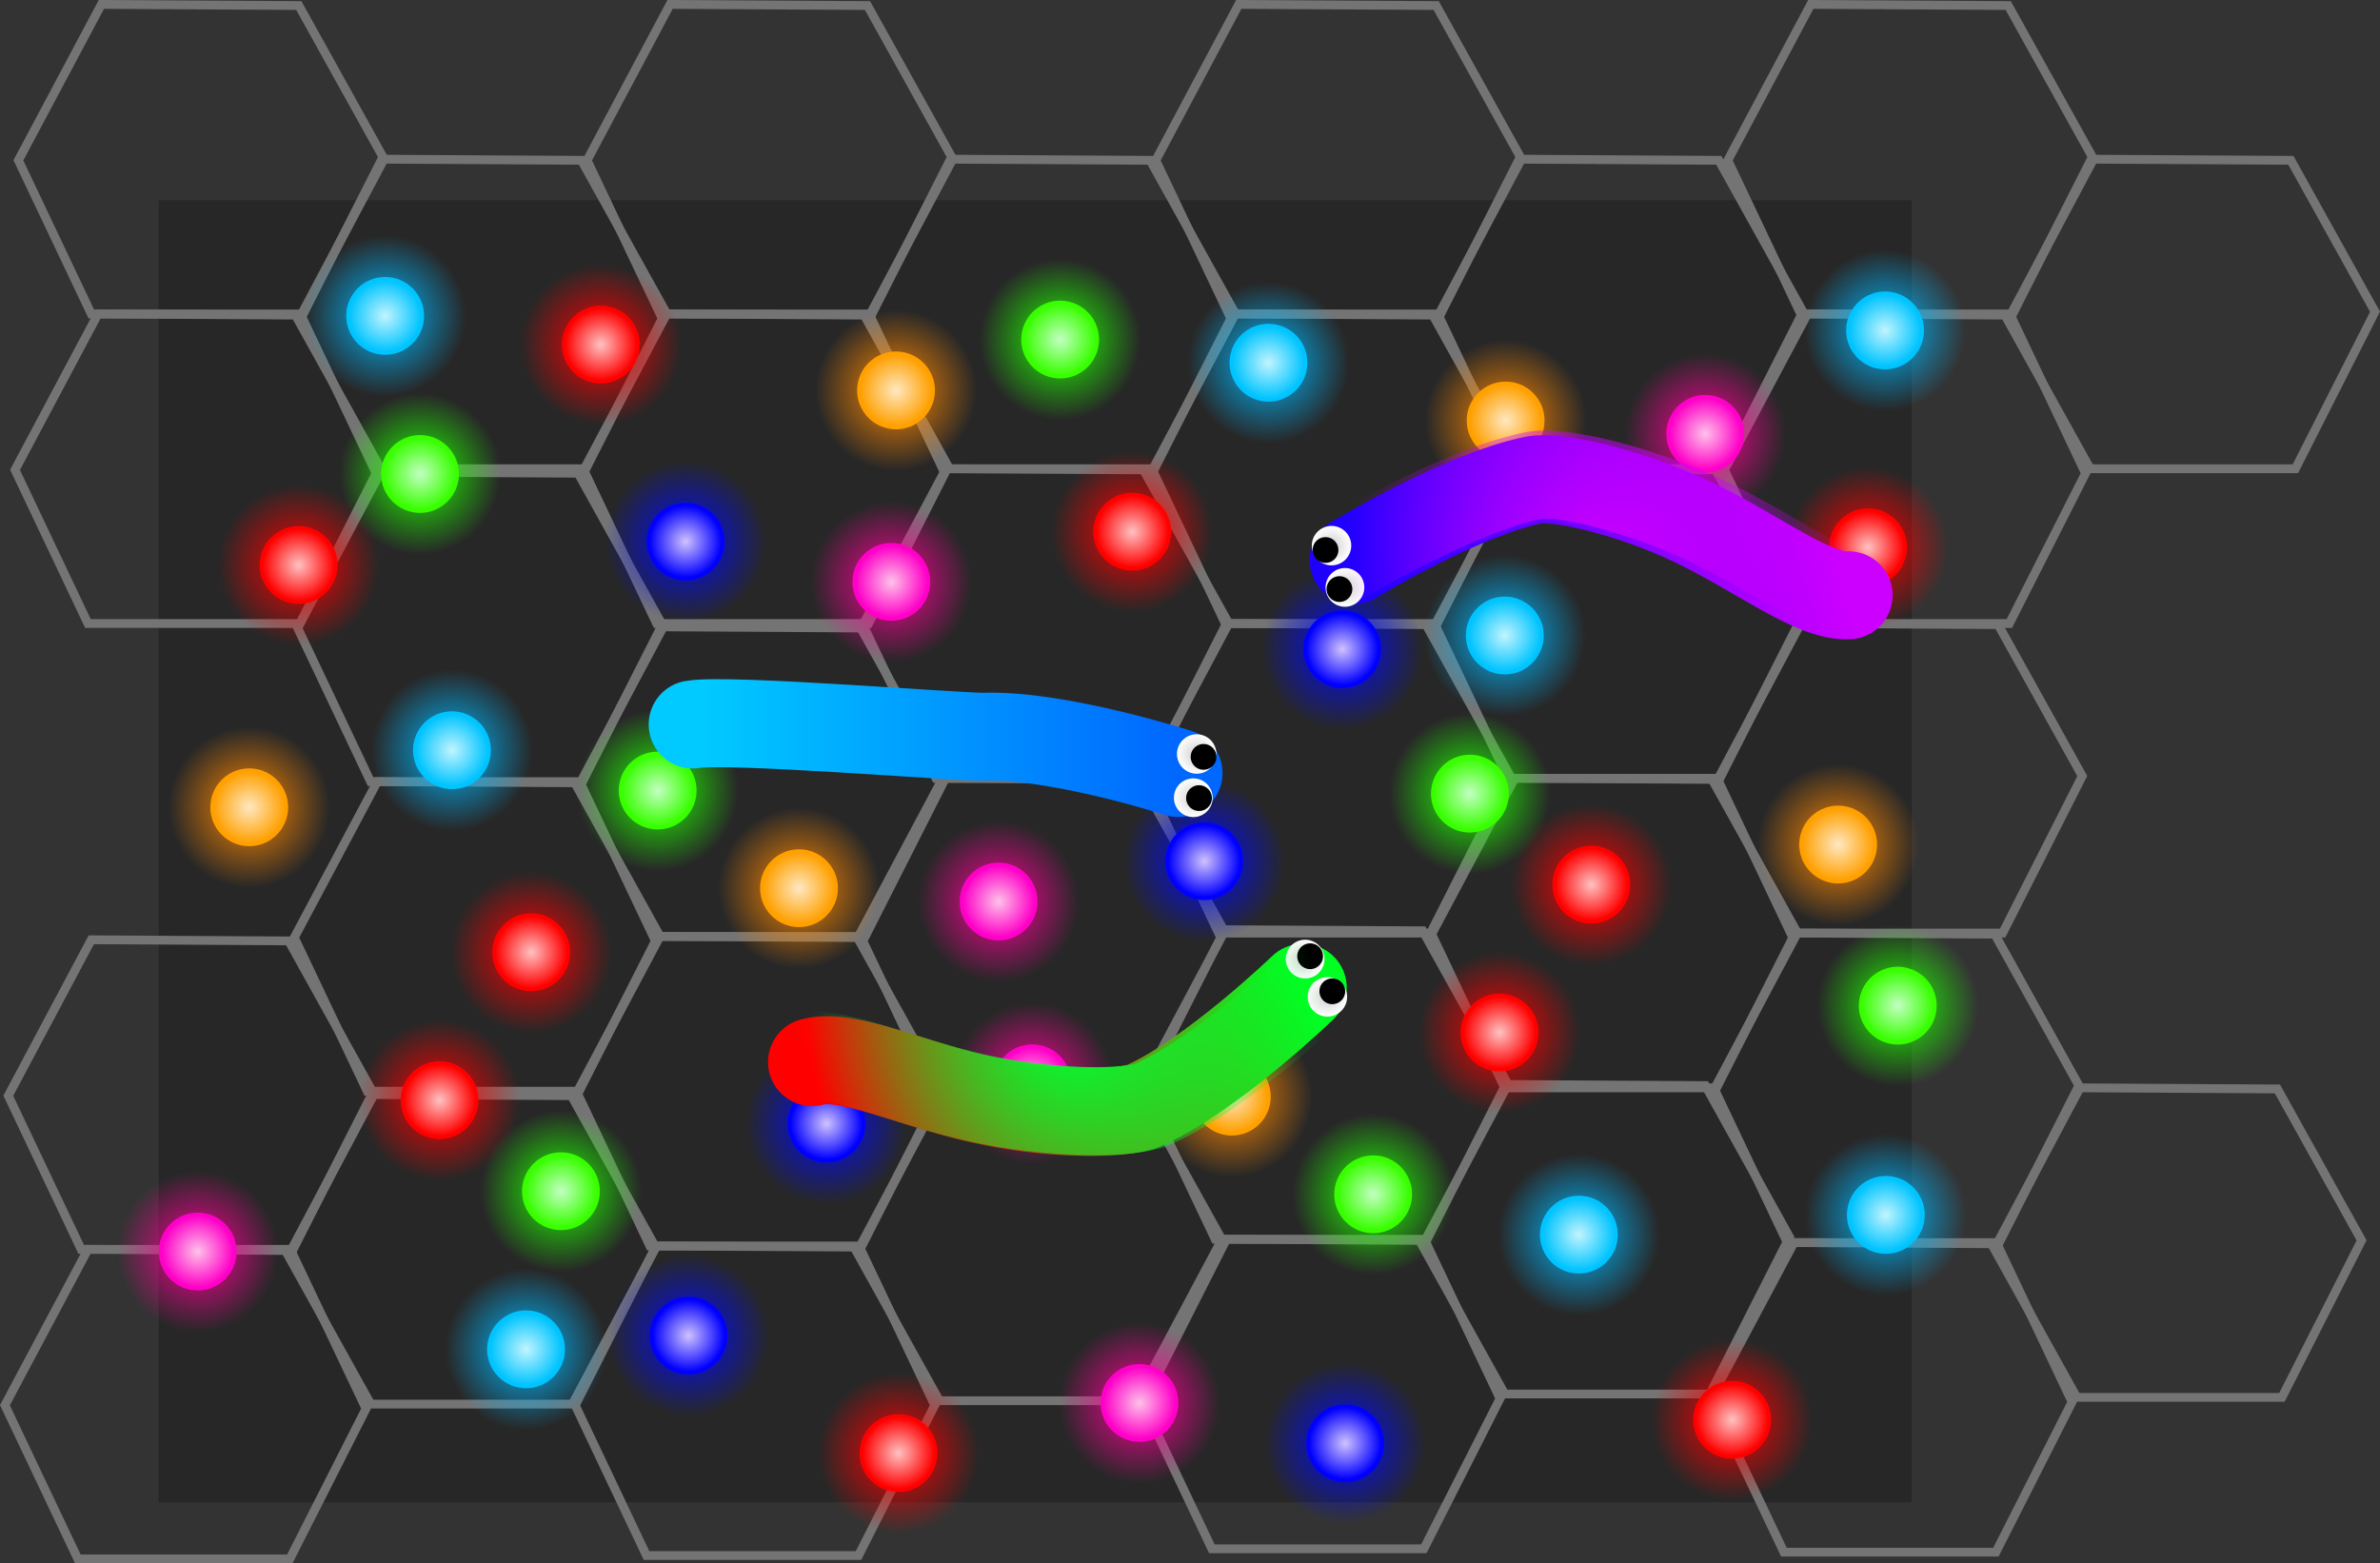 <svg version="1.1" xmlns="http://www.w3.org/2000/svg" xmlns:xlink="http://www.w3.org/1999/xlink" width="1351.716" height="887.961" viewBox="0,0,1351.716,887.961"><rect x="0" y="0" width="1351.716" height="887.961" fill="#333333" stroke="none"/><defs><radialGradient cx="-134.127" cy="276.93" r="45.868" gradientUnits="userSpaceOnUse" id="color-1"><stop offset="0" stop-color="#ff0000"/><stop offset="1" stop-color="#ff0000" stop-opacity="0"/></radialGradient><radialGradient cx="-134.127" cy="276.93" r="20.386" gradientUnits="userSpaceOnUse" id="color-2"><stop offset="0" stop-color="#ffc2c2"/><stop offset="1" stop-color="#ffc2c2" stop-opacity="0"/></radialGradient><radialGradient cx="-266.22" cy="56.952" r="45.868" gradientUnits="userSpaceOnUse" id="color-3"><stop offset="0" stop-color="#ff0000"/><stop offset="1" stop-color="#ff0000" stop-opacity="0"/></radialGradient><radialGradient cx="-266.22" cy="56.952" r="20.386" gradientUnits="userSpaceOnUse" id="color-4"><stop offset="0" stop-color="#ffc2c2"/><stop offset="1" stop-color="#ffc2c2" stop-opacity="0"/></radialGradient><radialGradient cx="-179.156" cy="162.152" r="45.868" gradientUnits="userSpaceOnUse" id="color-5"><stop offset="0" stop-color="#00b8ff"/><stop offset="1" stop-color="#00b8ff" stop-opacity="0"/></radialGradient><radialGradient cx="-179.156" cy="162.152" r="20.386" gradientUnits="userSpaceOnUse" id="color-6"><stop offset="0" stop-color="#c2f4ff"/><stop offset="1" stop-color="#c2f4ff" stop-opacity="0"/></radialGradient><radialGradient cx="-62.329" cy="185.045" r="45.868" gradientUnits="userSpaceOnUse" id="color-7"><stop offset="0" stop-color="#1fff00"/><stop offset="1" stop-color="#1fff00" stop-opacity="0"/></radialGradient><radialGradient cx="-62.329" cy="185.045" r="20.386" gradientUnits="userSpaceOnUse" id="color-8"><stop offset="0" stop-color="#c3ffc2"/><stop offset="1" stop-color="#c3ffc2" stop-opacity="0"/></radialGradient><radialGradient cx="-197.292" cy="5.242" r="45.868" gradientUnits="userSpaceOnUse" id="color-9"><stop offset="0" stop-color="#1fff00"/><stop offset="1" stop-color="#1fff00" stop-opacity="0"/></radialGradient><radialGradient cx="-197.292" cy="5.242" r="20.386" gradientUnits="userSpaceOnUse" id="color-10"><stop offset="0" stop-color="#c3ffc2"/><stop offset="1" stop-color="#c3ffc2" stop-opacity="0"/></radialGradient><radialGradient cx="-94.63" cy="-68.266" r="45.868" gradientUnits="userSpaceOnUse" id="color-11"><stop offset="0" stop-color="#ff0000"/><stop offset="1" stop-color="#ff0000" stop-opacity="0"/></radialGradient><radialGradient cx="-94.63" cy="-68.266" r="20.386" gradientUnits="userSpaceOnUse" id="color-12"><stop offset="0" stop-color="#ffc2c2"/><stop offset="1" stop-color="#ffc2c2" stop-opacity="0"/></radialGradient><radialGradient cx="-217.104" cy="-84.565" r="45.868" gradientUnits="userSpaceOnUse" id="color-13"><stop offset="0" stop-color="#00b8ff"/><stop offset="1" stop-color="#00b8ff" stop-opacity="0"/></radialGradient><radialGradient cx="-217.104" cy="-84.565" r="20.386" gradientUnits="userSpaceOnUse" id="color-14"><stop offset="0" stop-color="#c2f4ff"/><stop offset="1" stop-color="#c2f4ff" stop-opacity="0"/></radialGradient><radialGradient cx="17.939" cy="240.526" r="45.868" gradientUnits="userSpaceOnUse" id="color-15"><stop offset="0" stop-color="#ff8800"/><stop offset="1" stop-color="#ff8800" stop-opacity="0"/></radialGradient><radialGradient cx="17.939" cy="240.526" r="20.386" gradientUnits="userSpaceOnUse" id="color-16"><stop offset="0" stop-color="#ffe8c2"/><stop offset="1" stop-color="#ffe8c2" stop-opacity="0"/></radialGradient><radialGradient cx="70.39" cy="66.525" r="45.868" gradientUnits="userSpaceOnUse" id="color-17"><stop offset="0" stop-color="#ff0097"/><stop offset="1" stop-color="#ff0097" stop-opacity="0"/></radialGradient><radialGradient cx="70.39" cy="66.525" r="20.386" gradientUnits="userSpaceOnUse" id="color-18"><stop offset="0" stop-color="#ffc2e9"/><stop offset="1" stop-color="#ffc2e9" stop-opacity="0"/></radialGradient><radialGradient cx="-46.438" cy="43.632" r="45.868" gradientUnits="userSpaceOnUse" id="color-19"><stop offset="0" stop-color="#000bff"/><stop offset="1" stop-color="#000bff" stop-opacity="0"/></radialGradient><radialGradient cx="-46.438" cy="43.632" r="20.386" gradientUnits="userSpaceOnUse" id="color-20"><stop offset="0" stop-color="#d1c2ff"/><stop offset="1" stop-color="#d1c2ff" stop-opacity="0"/></radialGradient><radialGradient cx="207.23" cy="38.054" r="45.868" gradientUnits="userSpaceOnUse" id="color-21"><stop offset="0" stop-color="#ff0000"/><stop offset="1" stop-color="#ff0000" stop-opacity="0"/></radialGradient><radialGradient cx="207.23" cy="38.054" r="20.386" gradientUnits="userSpaceOnUse" id="color-22"><stop offset="0" stop-color="#ffc2c2"/><stop offset="1" stop-color="#ffc2c2" stop-opacity="0"/></radialGradient><radialGradient cx="467.909" cy="238.512" r="45.868" gradientUnits="userSpaceOnUse" id="color-23"><stop offset="0" stop-color="#ff0000"/><stop offset="1" stop-color="#ff0000" stop-opacity="0"/></radialGradient><radialGradient cx="467.909" cy="238.512" r="20.386" gradientUnits="userSpaceOnUse" id="color-24"><stop offset="0" stop-color="#ffc2c2"/><stop offset="1" stop-color="#ffc2c2" stop-opacity="0"/></radialGradient><radialGradient cx="284.576" cy="-57.963" r="45.868" gradientUnits="userSpaceOnUse" id="color-25"><stop offset="0" stop-color="#00b8ff"/><stop offset="1" stop-color="#00b8ff" stop-opacity="0"/></radialGradient><radialGradient cx="284.576" cy="-57.963" r="20.386" gradientUnits="userSpaceOnUse" id="color-26"><stop offset="0" stop-color="#c2f4ff"/><stop offset="1" stop-color="#c2f4ff" stop-opacity="0"/></radialGradient><radialGradient cx="166.256" cy="-71.118" r="45.868" gradientUnits="userSpaceOnUse" id="color-27"><stop offset="0" stop-color="#1fff00"/><stop offset="1" stop-color="#1fff00" stop-opacity="0"/></radialGradient><radialGradient cx="166.256" cy="-71.118" r="20.386" gradientUnits="userSpaceOnUse" id="color-28"><stop offset="0" stop-color="#c3ffc2"/><stop offset="1" stop-color="#c3ffc2" stop-opacity="0"/></radialGradient><radialGradient cx="398.981" cy="186.801" r="45.868" gradientUnits="userSpaceOnUse" id="color-29"><stop offset="0" stop-color="#1fff00"/><stop offset="1" stop-color="#1fff00" stop-opacity="0"/></radialGradient><radialGradient cx="398.981" cy="186.801" r="20.386" gradientUnits="userSpaceOnUse" id="color-30"><stop offset="0" stop-color="#c3ffc2"/><stop offset="1" stop-color="#c3ffc2" stop-opacity="0"/></radialGradient><radialGradient cx="418.793" cy="96.995" r="45.868" gradientUnits="userSpaceOnUse" id="color-31"><stop offset="0" stop-color="#00b8ff"/><stop offset="1" stop-color="#00b8ff" stop-opacity="0"/></radialGradient><radialGradient cx="418.793" cy="96.995" r="20.386" gradientUnits="userSpaceOnUse" id="color-32"><stop offset="0" stop-color="#c2f4ff"/><stop offset="1" stop-color="#c2f4ff" stop-opacity="0"/></radialGradient><radialGradient cx="73.054" cy="-42.232" r="45.868" gradientUnits="userSpaceOnUse" id="color-33"><stop offset="0" stop-color="#ff8800"/><stop offset="1" stop-color="#ff8800" stop-opacity="0"/></radialGradient><radialGradient cx="73.054" cy="-42.232" r="20.386" gradientUnits="userSpaceOnUse" id="color-34"><stop offset="0" stop-color="#ffe8c2"/><stop offset="1" stop-color="#ffe8c2" stop-opacity="0"/></radialGradient><radialGradient cx="131.3" cy="248.085" r="45.868" gradientUnits="userSpaceOnUse" id="color-35"><stop offset="0" stop-color="#ff0097"/><stop offset="1" stop-color="#ff0097" stop-opacity="0"/></radialGradient><radialGradient cx="131.3" cy="248.085" r="20.386" gradientUnits="userSpaceOnUse" id="color-36"><stop offset="0" stop-color="#ffc2e9"/><stop offset="1" stop-color="#ffc2e9" stop-opacity="0"/></radialGradient><radialGradient cx="248.127" cy="225.191" r="45.868" gradientUnits="userSpaceOnUse" id="color-37"><stop offset="0" stop-color="#000bff"/><stop offset="1" stop-color="#000bff" stop-opacity="0"/></radialGradient><radialGradient cx="248.127" cy="225.191" r="20.386" gradientUnits="userSpaceOnUse" id="color-38"><stop offset="0" stop-color="#d1c2ff"/><stop offset="1" stop-color="#d1c2ff" stop-opacity="0"/></radialGradient><radialGradient cx="326.484" cy="104.788" r="45.868" gradientUnits="userSpaceOnUse" id="color-39"><stop offset="0" stop-color="#000bff"/><stop offset="1" stop-color="#000bff" stop-opacity="0"/></radialGradient><radialGradient cx="326.484" cy="104.788" r="20.386" gradientUnits="userSpaceOnUse" id="color-40"><stop offset="0" stop-color="#d1c2ff"/><stop offset="1" stop-color="#d1c2ff" stop-opacity="0"/></radialGradient><radialGradient cx="419.281" cy="-25.124" r="45.868" gradientUnits="userSpaceOnUse" id="color-41"><stop offset="0" stop-color="#ff8800"/><stop offset="1" stop-color="#ff8800" stop-opacity="0"/></radialGradient><radialGradient cx="419.281" cy="-25.124" r="20.386" gradientUnits="userSpaceOnUse" id="color-42"><stop offset="0" stop-color="#ffe8c2"/><stop offset="1" stop-color="#ffe8c2" stop-opacity="0"/></radialGradient><radialGradient cx="532.642" cy="-17.566" r="45.868" gradientUnits="userSpaceOnUse" id="color-43"><stop offset="0" stop-color="#ff0097"/><stop offset="1" stop-color="#ff0097" stop-opacity="0"/></radialGradient><radialGradient cx="532.642" cy="-17.566" r="20.386" gradientUnits="userSpaceOnUse" id="color-44"><stop offset="0" stop-color="#ffc2e9"/><stop offset="1" stop-color="#ffc2e9" stop-opacity="0"/></radialGradient><radialGradient cx="415.837" cy="322.51" r="45.868" gradientUnits="userSpaceOnUse" id="color-45"><stop offset="0" stop-color="#ff0000"/><stop offset="1" stop-color="#ff0000" stop-opacity="0"/></radialGradient><radialGradient cx="415.837" cy="322.51" r="20.386" gradientUnits="userSpaceOnUse" id="color-46"><stop offset="0" stop-color="#ffc2c2"/><stop offset="1" stop-color="#ffc2c2" stop-opacity="0"/></radialGradient><radialGradient cx="547.931" cy="542.488" r="45.868" gradientUnits="userSpaceOnUse" id="color-47"><stop offset="0" stop-color="#ff0000"/><stop offset="1" stop-color="#ff0000" stop-opacity="0"/></radialGradient><radialGradient cx="547.931" cy="542.488" r="20.386" gradientUnits="userSpaceOnUse" id="color-48"><stop offset="0" stop-color="#ffc2c2"/><stop offset="1" stop-color="#ffc2c2" stop-opacity="0"/></radialGradient><radialGradient cx="460.867" cy="437.289" r="45.868" gradientUnits="userSpaceOnUse" id="color-49"><stop offset="0" stop-color="#00b8ff"/><stop offset="1" stop-color="#00b8ff" stop-opacity="0"/></radialGradient><radialGradient cx="460.867" cy="437.289" r="20.386" gradientUnits="userSpaceOnUse" id="color-50"><stop offset="0" stop-color="#c2f4ff"/><stop offset="1" stop-color="#c2f4ff" stop-opacity="0"/></radialGradient><radialGradient cx="344.04" cy="414.395" r="45.868" gradientUnits="userSpaceOnUse" id="color-51"><stop offset="0" stop-color="#1fff00"/><stop offset="1" stop-color="#1fff00" stop-opacity="0"/></radialGradient><radialGradient cx="344.04" cy="414.395" r="20.386" gradientUnits="userSpaceOnUse" id="color-52"><stop offset="0" stop-color="#c3ffc2"/><stop offset="1" stop-color="#c3ffc2" stop-opacity="0"/></radialGradient><radialGradient cx="625.098" cy="46.878" r="45.868" gradientUnits="userSpaceOnUse" id="color-53"><stop offset="0" stop-color="#ff0000"/><stop offset="1" stop-color="#ff0000" stop-opacity="0"/></radialGradient><radialGradient cx="625.098" cy="46.878" r="20.386" gradientUnits="userSpaceOnUse" id="color-54"><stop offset="0" stop-color="#ffc2c2"/><stop offset="1" stop-color="#ffc2c2" stop-opacity="0"/></radialGradient><radialGradient cx="634.783" cy="-76.296" r="45.868" gradientUnits="userSpaceOnUse" id="color-55"><stop offset="0" stop-color="#00b8ff"/><stop offset="1" stop-color="#00b8ff" stop-opacity="0"/></radialGradient><radialGradient cx="634.783" cy="-76.296" r="20.386" gradientUnits="userSpaceOnUse" id="color-56"><stop offset="0" stop-color="#c2f4ff"/><stop offset="1" stop-color="#c2f4ff" stop-opacity="0"/></radialGradient><radialGradient cx="263.772" cy="358.914" r="45.868" gradientUnits="userSpaceOnUse" id="color-57"><stop offset="0" stop-color="#ff8800"/><stop offset="1" stop-color="#ff8800" stop-opacity="0"/></radialGradient><radialGradient cx="263.772" cy="358.914" r="20.386" gradientUnits="userSpaceOnUse" id="color-58"><stop offset="0" stop-color="#ffe8c2"/><stop offset="1" stop-color="#ffe8c2" stop-opacity="0"/></radialGradient><radialGradient cx="211.321" cy="532.915" r="45.868" gradientUnits="userSpaceOnUse" id="color-59"><stop offset="0" stop-color="#ff0097"/><stop offset="1" stop-color="#ff0097" stop-opacity="0"/></radialGradient><radialGradient cx="211.321" cy="532.915" r="20.386" gradientUnits="userSpaceOnUse" id="color-60"><stop offset="0" stop-color="#ffc2e9"/><stop offset="1" stop-color="#ffc2e9" stop-opacity="0"/></radialGradient><radialGradient cx="328.148" cy="555.809" r="45.868" gradientUnits="userSpaceOnUse" id="color-61"><stop offset="0" stop-color="#000bff"/><stop offset="1" stop-color="#000bff" stop-opacity="0"/></radialGradient><radialGradient cx="328.148" cy="555.809" r="20.386" gradientUnits="userSpaceOnUse" id="color-62"><stop offset="0" stop-color="#d1c2ff"/><stop offset="1" stop-color="#d1c2ff" stop-opacity="0"/></radialGradient><radialGradient cx="74.48" cy="561.386" r="45.868" gradientUnits="userSpaceOnUse" id="color-63"><stop offset="0" stop-color="#ff0000"/><stop offset="1" stop-color="#ff0000" stop-opacity="0"/></radialGradient><radialGradient cx="74.48" cy="561.386" r="20.386" gradientUnits="userSpaceOnUse" id="color-64"><stop offset="0" stop-color="#ffc2c2"/><stop offset="1" stop-color="#ffc2c2" stop-opacity="0"/></radialGradient><radialGradient cx="-186.198" cy="360.929" r="45.868" gradientUnits="userSpaceOnUse" id="color-65"><stop offset="0" stop-color="#ff0000"/><stop offset="1" stop-color="#ff0000" stop-opacity="0"/></radialGradient><radialGradient cx="-186.198" cy="360.929" r="20.386" gradientUnits="userSpaceOnUse" id="color-66"><stop offset="0" stop-color="#ffc2c2"/><stop offset="1" stop-color="#ffc2c2" stop-opacity="0"/></radialGradient><radialGradient cx="635.215" cy="426.089" r="45.868" gradientUnits="userSpaceOnUse" id="color-67"><stop offset="0" stop-color="#00b8ff"/><stop offset="1" stop-color="#00b8ff" stop-opacity="0"/></radialGradient><radialGradient cx="635.215" cy="426.089" r="20.386" gradientUnits="userSpaceOnUse" id="color-68"><stop offset="0" stop-color="#c2f4ff"/><stop offset="1" stop-color="#c2f4ff" stop-opacity="0"/></radialGradient><radialGradient cx="641.985" cy="307.232" r="45.868" gradientUnits="userSpaceOnUse" id="color-69"><stop offset="0" stop-color="#1fff00"/><stop offset="1" stop-color="#1fff00" stop-opacity="0"/></radialGradient><radialGradient cx="641.985" cy="307.232" r="20.386" gradientUnits="userSpaceOnUse" id="color-70"><stop offset="0" stop-color="#c3ffc2"/><stop offset="1" stop-color="#c3ffc2" stop-opacity="0"/></radialGradient><radialGradient cx="-117.271" cy="412.639" r="45.868" gradientUnits="userSpaceOnUse" id="color-71"><stop offset="0" stop-color="#1fff00"/><stop offset="1" stop-color="#1fff00" stop-opacity="0"/></radialGradient><radialGradient cx="-117.271" cy="412.639" r="20.386" gradientUnits="userSpaceOnUse" id="color-72"><stop offset="0" stop-color="#c3ffc2"/><stop offset="1" stop-color="#c3ffc2" stop-opacity="0"/></radialGradient><radialGradient cx="-137.082" cy="502.446" r="45.868" gradientUnits="userSpaceOnUse" id="color-73"><stop offset="0" stop-color="#00b8ff"/><stop offset="1" stop-color="#00b8ff" stop-opacity="0"/></radialGradient><radialGradient cx="-137.082" cy="502.446" r="20.386" gradientUnits="userSpaceOnUse" id="color-74"><stop offset="0" stop-color="#c2f4ff"/><stop offset="1" stop-color="#c2f4ff" stop-opacity="0"/></radialGradient><radialGradient cx="608.125" cy="215.719" r="45.868" gradientUnits="userSpaceOnUse" id="color-75"><stop offset="0" stop-color="#ff8800"/><stop offset="1" stop-color="#ff8800" stop-opacity="0"/></radialGradient><radialGradient cx="608.125" cy="215.719" r="20.386" gradientUnits="userSpaceOnUse" id="color-76"><stop offset="0" stop-color="#ffe8c2"/><stop offset="1" stop-color="#ffe8c2" stop-opacity="0"/></radialGradient><radialGradient cx="150.411" cy="351.356" r="45.868" gradientUnits="userSpaceOnUse" id="color-77"><stop offset="0" stop-color="#ff0097"/><stop offset="1" stop-color="#ff0097" stop-opacity="0"/></radialGradient><radialGradient cx="150.411" cy="351.356" r="20.386" gradientUnits="userSpaceOnUse" id="color-78"><stop offset="0" stop-color="#ffc2e9"/><stop offset="1" stop-color="#ffc2e9" stop-opacity="0"/></radialGradient><radialGradient cx="33.584" cy="374.249" r="45.868" gradientUnits="userSpaceOnUse" id="color-79"><stop offset="0" stop-color="#000bff"/><stop offset="1" stop-color="#000bff" stop-opacity="0"/></radialGradient><radialGradient cx="33.584" cy="374.249" r="20.386" gradientUnits="userSpaceOnUse" id="color-80"><stop offset="0" stop-color="#d1c2ff"/><stop offset="1" stop-color="#d1c2ff" stop-opacity="0"/></radialGradient><radialGradient cx="-44.773" cy="494.652" r="45.868" gradientUnits="userSpaceOnUse" id="color-81"><stop offset="0" stop-color="#000bff"/><stop offset="1" stop-color="#000bff" stop-opacity="0"/></radialGradient><radialGradient cx="-44.773" cy="494.652" r="20.386" gradientUnits="userSpaceOnUse" id="color-82"><stop offset="0" stop-color="#d1c2ff"/><stop offset="1" stop-color="#d1c2ff" stop-opacity="0"/></radialGradient><radialGradient cx="-294.285" cy="194.555" r="45.868" gradientUnits="userSpaceOnUse" id="color-83"><stop offset="0" stop-color="#ff8800"/><stop offset="1" stop-color="#ff8800" stop-opacity="0"/></radialGradient><radialGradient cx="-294.285" cy="194.555" r="20.386" gradientUnits="userSpaceOnUse" id="color-84"><stop offset="0" stop-color="#ffe8c2"/><stop offset="1" stop-color="#ffe8c2" stop-opacity="0"/></radialGradient><radialGradient cx="-323.555" cy="446.913" r="45.868" gradientUnits="userSpaceOnUse" id="color-85"><stop offset="0" stop-color="#ff0097"/><stop offset="1" stop-color="#ff0097" stop-opacity="0"/></radialGradient><radialGradient cx="-323.555" cy="446.913" r="20.386" gradientUnits="userSpaceOnUse" id="color-86"><stop offset="0" stop-color="#ffc2e9"/><stop offset="1" stop-color="#ffc2e9" stop-opacity="0"/></radialGradient><linearGradient x1="601.957" y1="23.042" x2="340.284" y2="85.09" gradientUnits="userSpaceOnUse" id="color-87"><stop offset="0" stop-color="#cc00ff"/><stop offset="1" stop-color="#1f00ff"/></linearGradient><radialGradient cx="320.399" cy="45.941" r="11.201" gradientUnits="userSpaceOnUse" id="color-88"><stop offset="0" stop-color="#cfcfcf"/><stop offset="1" stop-color="#ffffff"/></radialGradient><radialGradient cx="328.012" cy="69.669" r="10.998" gradientUnits="userSpaceOnUse" id="color-89"><stop offset="0" stop-color="#cfcfcf"/><stop offset="1" stop-color="#ffffff"/></radialGradient><radialGradient cx="474.488" cy="55.32" r="145.997" gradientUnits="userSpaceOnUse" id="color-90"><stop offset="0" stop-color="#cc00ff"/><stop offset="1" stop-color="#cc00ff" stop-opacity="0"/></radialGradient><linearGradient x1="48.409" y1="386.475" x2="290.048" y2="268.437" gradientUnits="userSpaceOnUse" id="color-91"><stop offset="0" stop-color="#ff0000"/><stop offset="1" stop-color="#00ff22"/></linearGradient><radialGradient cx="318.051" cy="302.259" r="11.201" gradientUnits="userSpaceOnUse" id="color-92"><stop offset="0" stop-color="#cfcfcf"/><stop offset="1" stop-color="#ffffff"/></radialGradient><radialGradient cx="305.409" cy="280.784" r="10.998" gradientUnits="userSpaceOnUse" id="color-93"><stop offset="0" stop-color="#cfcfcf"/><stop offset="1" stop-color="#ffffff"/></radialGradient><radialGradient cx="170.32" cy="323.587" r="145.997" gradientUnits="userSpaceOnUse" id="color-94"><stop offset="0" stop-color="#00ff30"/><stop offset="1" stop-color="#00ff30" stop-opacity="0"/></radialGradient><linearGradient x1="-35.429" y1="206.98" x2="233.5" y2="206.98" gradientUnits="userSpaceOnUse" id="color-95"><stop offset="0" stop-color="#00caff"/><stop offset="1" stop-color="#0067ff"/></linearGradient><radialGradient cx="243.816" cy="164.298" r="11.201" gradientUnits="userSpaceOnUse" id="color-96"><stop offset="0" stop-color="#cfcfcf"/><stop offset="1" stop-color="#ffffff"/></radialGradient><radialGradient cx="241.883" cy="189.143" r="10.998" gradientUnits="userSpaceOnUse" id="color-97"><stop offset="0" stop-color="#cfcfcf"/><stop offset="1" stop-color="#ffffff"/></radialGradient></defs><g transform="translate(435.842,263.985)"><g data-paper-data="{&quot;isPaintingLayer&quot;:true}" fill-rule="nonzero" stroke-linejoin="miter" stroke-miterlimit="10" stroke-dasharray="" stroke-dashoffset="0" style="mix-blend-mode: normal"><path d="M649.942,-150.247v739.616h-995.71v-739.616z" data-paper-data="{&quot;index&quot;:null}" fill="#272727" stroke="#000000" stroke-width="0" stroke-linecap="butt"/><path d="M421.878,176.815l-45.231,89.187h-120.403l-41.408,-87.276l47.142,-88.55l112.121,0.637z" data-paper-data="{&quot;index&quot;:null}" fill="none" stroke="#747474" stroke-width="5" stroke-linecap="round"/><path d="M261.341,88.902l-45.231,89.187h-120.403l-41.408,-87.276l47.142,-88.55l112.121,0.637z" data-paper-data="{&quot;index&quot;:null}" fill="none" stroke="#747474" stroke-width="5" stroke-linecap="round"/><path d="M259.43,264.728l-45.231,89.187h-120.403l-41.408,-87.276l47.142,-88.55l112.121,0.637z" data-paper-data="{&quot;index&quot;:null}" fill="none" stroke="#747474" stroke-width="5" stroke-linecap="round"/><path d="M100.804,178.726l-45.231,89.187h-120.403l-41.408,-87.276l47.142,-88.55l112.121,0.637z" data-paper-data="{&quot;index&quot;:null}" fill="none" stroke="#747474" stroke-width="5" stroke-linecap="round"/><path d="M-59.732,90.813l-45.231,89.187h-120.403l-41.408,-87.276l47.142,-88.55l112.121,0.637z" data-paper-data="{&quot;index&quot;:null}" fill="none" stroke="#747474" stroke-width="5" stroke-linecap="round"/><path d="M-61.644,266.639l-45.231,89.187h-120.403l-41.408,-87.276l47.142,-88.55l112.121,0.637z" data-paper-data="{&quot;index&quot;:null}" fill="none" stroke="#747474" stroke-width="5" stroke-linecap="round"/><path d="M580.504,438.643l-45.231,89.187h-120.403l-41.408,-87.276l47.142,-88.55l112.121,0.637z" data-paper-data="{&quot;index&quot;:null}" fill="none" stroke="#747474" stroke-width="5" stroke-linecap="round"/><path d="M419.967,350.73l-45.231,89.187h-120.403l-41.408,-87.276l47.142,-88.55l112.121,0.637z" data-paper-data="{&quot;index&quot;:null}" fill="none" stroke="#747474" stroke-width="5" stroke-linecap="round"/><path d="M418.056,526.556l-45.231,89.187h-120.403l-41.408,-87.276l47.142,-88.55l112.121,0.637z" data-paper-data="{&quot;index&quot;:null}" fill="none" stroke="#747474" stroke-width="5" stroke-linecap="round"/><path d="M259.43,442.465l-45.231,89.187h-120.403l-41.408,-87.276l47.142,-88.55l112.121,0.637z" data-paper-data="{&quot;index&quot;:null}" fill="none" stroke="#747474" stroke-width="5" stroke-linecap="round"/><path d="M98.893,354.552l-45.231,89.187h-120.403l-41.408,-87.276l47.142,-88.55l112.121,0.637z" data-paper-data="{&quot;index&quot;:null}" fill="none" stroke="#747474" stroke-width="5" stroke-linecap="round"/><path d="M96.982,530.378l-45.231,89.187h-120.403l-41.408,-87.276l47.142,-88.55l112.121,0.637z" data-paper-data="{&quot;index&quot;:null}" fill="none" stroke="#747474" stroke-width="5" stroke-linecap="round"/><path d="M746.774,176.815l-45.231,89.187h-120.403l-41.408,-87.276l47.142,-88.55l112.121,0.637z" data-paper-data="{&quot;index&quot;:null}" fill="none" stroke="#747474" stroke-width="5" stroke-linecap="round"/><path d="M586.237,88.902l-45.231,89.187h-120.403l-41.408,-87.276l47.142,-88.55l112.121,0.637z" data-paper-data="{&quot;index&quot;:null}" fill="none" stroke="#747474" stroke-width="5" stroke-linecap="round"/><path d="M584.326,264.728l-45.231,89.187h-120.403l-41.408,-87.276l47.142,-88.55l112.121,0.637z" data-paper-data="{&quot;index&quot;:null}" fill="none" stroke="#747474" stroke-width="5" stroke-linecap="round"/><path d="M588.148,-86.924l-45.231,89.187h-120.403l-41.408,-87.276l47.142,-88.55l112.121,0.637z" data-paper-data="{&quot;index&quot;:null}" fill="none" stroke="#747474" stroke-width="5" stroke-linecap="round"/><path d="M427.611,-174.837l-45.231,89.187h-120.403l-41.408,-87.276l47.142,-88.55l112.121,0.637z" data-paper-data="{&quot;index&quot;:null}" fill="none" stroke="#747474" stroke-width="5" stroke-linecap="round"/><path d="M425.7,0.989l-45.231,89.187h-120.403l-41.408,-87.276l47.142,-88.55l112.121,0.637z" data-paper-data="{&quot;index&quot;:null}" fill="none" stroke="#747474" stroke-width="5" stroke-linecap="round"/><path d="M265.163,-86.924l-45.231,89.187h-120.403l-41.408,-87.276l47.142,-88.55l112.121,0.637z" data-paper-data="{&quot;index&quot;:null}" fill="none" stroke="#747474" stroke-width="5" stroke-linecap="round"/><path d="M104.627,-174.837l-45.231,89.187h-120.403l-41.408,-87.276l47.142,-88.55l112.121,0.637z" data-paper-data="{&quot;index&quot;:null}" fill="none" stroke="#747474" stroke-width="5" stroke-linecap="round"/><path d="M102.716,0.989l-45.231,89.187h-120.403l-41.408,-87.276l47.142,-88.55l112.121,0.637z" data-paper-data="{&quot;index&quot;:null}" fill="none" stroke="#747474" stroke-width="5" stroke-linecap="round"/><path d="M-57.821,-86.924l-45.231,89.187h-120.403l-41.408,-87.276l47.142,-88.55l112.121,0.637z" data-paper-data="{&quot;index&quot;:null}" fill="none" stroke="#747474" stroke-width="5" stroke-linecap="round"/><path d="M-218.358,-174.837l-45.231,89.187h-120.403l-41.408,-87.276l47.142,-88.55l112.121,0.637z" data-paper-data="{&quot;index&quot;:null}" fill="none" stroke="#747474" stroke-width="5" stroke-linecap="round"/><path d="M-220.269,0.989l-45.231,89.187h-120.403l-41.408,-87.276l47.142,-88.55l112.121,0.637z" data-paper-data="{&quot;index&quot;:null}" fill="none" stroke="#747474" stroke-width="5" stroke-linecap="round"/><path d="M905.399,440.554l-45.231,89.187h-120.403l-41.408,-87.276l47.142,-88.55l112.121,0.637z" data-paper-data="{&quot;index&quot;:null}" fill="none" stroke="#747474" stroke-width="5" stroke-linecap="round"/><path d="M744.863,352.641l-45.231,89.187h-120.403l-41.408,-87.276l47.142,-88.55l112.121,0.637z" data-paper-data="{&quot;index&quot;:null}" fill="none" stroke="#747474" stroke-width="5" stroke-linecap="round"/><path d="M742.952,528.467l-45.231,89.187h-120.403l-41.408,-87.276l47.142,-88.55l112.121,0.637z" data-paper-data="{&quot;index&quot;:null}" fill="none" stroke="#747474" stroke-width="5" stroke-linecap="round"/><path d="M913.044,-86.924l-45.231,89.187h-120.403l-41.408,-87.276l47.142,-88.55l112.121,0.637z" data-paper-data="{&quot;index&quot;:null}" fill="none" stroke="#747474" stroke-width="5" stroke-linecap="round"/><path d="M752.507,-174.837l-45.231,89.187h-120.403l-41.408,-87.276l47.142,-88.55l112.121,0.637z" data-paper-data="{&quot;index&quot;:null}" fill="none" stroke="#747474" stroke-width="5" stroke-linecap="round"/><path d="M750.596,0.989l-45.231,89.187h-120.403l-41.408,-87.276l47.142,-88.55l112.121,0.637z" data-paper-data="{&quot;index&quot;:null}" fill="none" stroke="#747474" stroke-width="5" stroke-linecap="round"/><path d="M-63.555,444.376l-45.231,89.187h-120.403l-41.408,-87.276l47.142,-88.55l112.121,0.637z" data-paper-data="{&quot;index&quot;:null}" fill="none" stroke="#747474" stroke-width="5" stroke-linecap="round"/><path d="M-224.091,356.463l-45.231,89.187h-120.403l-41.408,-87.276l47.142,-88.55l112.121,0.637z" data-paper-data="{&quot;index&quot;:null}" fill="none" stroke="#747474" stroke-width="5" stroke-linecap="round"/><path d="M-226.003,532.289l-45.231,89.187h-120.403l-41.408,-87.276l47.142,-88.55l112.121,0.637z" data-paper-data="{&quot;index&quot;:null}" fill="none" stroke="#747474" stroke-width="5" stroke-linecap="round"/><path d="M-88.259,276.93c0,25.332 -20.536,45.868 -45.868,45.868c-25.332,0 -45.868,-20.536 -45.868,-45.868c0,-25.332 20.536,-45.868 45.868,-45.868c25.332,0 45.868,20.536 45.868,45.868z" data-paper-data="{&quot;index&quot;:null}" fill="url(#color-1)" stroke="none" stroke-width="0" stroke-linecap="butt"/><path d="M-134.127,299.03c-12.205,0 -22.1,-9.894 -22.1,-22.1c0,-12.205 9.894,-22.1 22.1,-22.1c12.205,0 22.1,9.894 22.1,22.1c0,12.205 -9.894,22.1 -22.1,22.1z" data-paper-data="{&quot;index&quot;:null}" fill="#ff0000" stroke="none" stroke-width="0.5" stroke-linecap="butt"/><path d="M-134.127,297.315c-11.259,0 -20.386,-9.127 -20.386,-20.386c0,-11.259 9.127,-20.386 20.386,-20.386c11.259,0 20.386,9.127 20.386,20.386c0,11.259 -9.127,20.386 -20.386,20.386z" data-paper-data="{&quot;index&quot;:null}" fill="url(#color-2)" stroke="none" stroke-width="0" stroke-linecap="butt"/><path d="M-266.22,102.82c-25.332,0 -45.868,-20.536 -45.868,-45.868c0,-25.332 20.536,-45.868 45.868,-45.868c25.332,0 45.868,20.536 45.868,45.868c0,25.332 -20.536,45.868 -45.868,45.868z" data-paper-data="{&quot;index&quot;:null}" fill="url(#color-3)" stroke="none" stroke-width="0" stroke-linecap="butt"/><path d="M-266.22,79.052c-12.205,0 -22.1,-9.894 -22.1,-22.1c0,-12.205 9.894,-22.1 22.1,-22.1c12.205,0 22.1,9.894 22.1,22.1c0,12.205 -9.894,22.1 -22.1,22.1z" data-paper-data="{&quot;index&quot;:null}" fill="#ff0000" stroke="none" stroke-width="0.5" stroke-linecap="butt"/><path d="M-266.22,77.338c-11.259,0 -20.386,-9.127 -20.386,-20.386c0,-11.259 9.127,-20.386 20.386,-20.386c11.259,0 20.386,9.127 20.386,20.386c0,11.259 -9.127,20.386 -20.386,20.386z" data-paper-data="{&quot;index&quot;:null}" fill="url(#color-4)" stroke="none" stroke-width="0" stroke-linecap="butt"/><path d="M-179.156,208.019c-25.332,0 -45.868,-20.536 -45.868,-45.868c0,-25.332 20.536,-45.868 45.868,-45.868c25.332,0 45.868,20.536 45.868,45.868c0,25.332 -20.536,45.868 -45.868,45.868z" data-paper-data="{&quot;index&quot;:null}" fill="url(#color-5)" stroke="none" stroke-width="0" stroke-linecap="butt"/><path d="M-179.156,184.252c-12.205,0 -22.1,-9.894 -22.1,-22.1c0,-12.205 9.894,-22.1 22.1,-22.1c12.205,0 22.1,9.894 22.1,22.1c0,12.205 -9.894,22.1 -22.1,22.1z" data-paper-data="{&quot;index&quot;:null}" fill="#00c4ff" stroke="none" stroke-width="0.5" stroke-linecap="butt"/><path d="M-179.156,182.537c-11.259,0 -20.386,-9.127 -20.386,-20.386c0,-11.259 9.127,-20.386 20.386,-20.386c11.259,0 20.386,9.127 20.386,20.386c0,11.259 -9.127,20.386 -20.386,20.386z" data-paper-data="{&quot;index&quot;:null}" fill="url(#color-6)" stroke="none" stroke-width="0" stroke-linecap="butt"/><path d="M-62.329,230.913c-25.332,0 -45.868,-20.536 -45.868,-45.868c0,-25.332 20.536,-45.868 45.868,-45.868c25.332,0 45.868,20.536 45.868,45.868c0,25.332 -20.536,45.868 -45.868,45.868z" data-paper-data="{&quot;index&quot;:null}" fill="url(#color-7)" stroke="none" stroke-width="0" stroke-linecap="butt"/><path d="M-62.329,207.145c-12.205,0 -22.1,-9.894 -22.1,-22.1c0,-12.205 9.894,-22.1 22.1,-22.1c12.205,0 22.1,9.894 22.1,22.1c0,12.205 -9.894,22.1 -22.1,22.1z" data-paper-data="{&quot;index&quot;:null}" fill="#38ff00" stroke="none" stroke-width="0.5" stroke-linecap="butt"/><path d="M-62.329,205.431c-11.259,0 -20.386,-9.127 -20.386,-20.386c0,-11.259 9.127,-20.386 20.386,-20.386c11.259,0 20.386,9.127 20.386,20.386c0,11.259 -9.127,20.386 -20.386,20.386z" data-paper-data="{&quot;index&quot;:null}" fill="url(#color-8)" stroke="none" stroke-width="0" stroke-linecap="butt"/><path d="M-151.425,5.242c0,25.332 -20.536,45.868 -45.868,45.868c-25.332,0 -45.868,-20.536 -45.868,-45.868c0,-25.332 20.536,-45.868 45.868,-45.868c25.332,0 45.868,20.536 45.868,45.868z" data-paper-data="{&quot;index&quot;:null}" fill="url(#color-9)" stroke="none" stroke-width="0" stroke-linecap="butt"/><path d="M-175.192,5.242c0,12.205 -9.894,22.1 -22.1,22.1c-12.205,0 -22.1,-9.894 -22.1,-22.1c0,-12.205 9.894,-22.1 22.1,-22.1c12.205,0 22.1,9.894 22.1,22.1z" data-paper-data="{&quot;index&quot;:null}" fill="#38ff00" stroke="none" stroke-width="0.5" stroke-linecap="butt"/><path d="M-197.292,25.628c-11.259,0 -20.386,-9.127 -20.386,-20.386c0,-11.259 9.127,-20.386 20.386,-20.386c11.259,0 20.386,9.127 20.386,20.386c0,11.259 -9.127,20.386 -20.386,20.386z" data-paper-data="{&quot;index&quot;:null}" fill="url(#color-10)" stroke="none" stroke-width="0" stroke-linecap="butt"/><path d="M-140.497,-68.266c0,-25.332 20.536,-45.868 45.868,-45.868c25.332,0 45.868,20.536 45.868,45.868c0,25.332 -20.536,45.868 -45.868,45.868c-25.332,0 -45.868,-20.536 -45.868,-45.868z" data-paper-data="{&quot;index&quot;:null}" fill="url(#color-11)" stroke="none" stroke-width="0" stroke-linecap="butt"/><path d="M-116.729,-68.266c0,-12.205 9.894,-22.1 22.1,-22.1c12.205,0 22.1,9.894 22.1,22.1c0,12.205 -9.894,22.1 -22.1,22.1c-12.205,0 -22.1,-9.894 -22.1,-22.1z" data-paper-data="{&quot;index&quot;:null}" fill="#ff0000" stroke="none" stroke-width="0.5" stroke-linecap="butt"/><path d="M-94.63,-47.88c-11.259,0 -20.386,-9.127 -20.386,-20.386c0,-11.259 9.127,-20.386 20.386,-20.386c11.259,0 20.386,9.127 20.386,20.386c0,11.259 -9.127,20.386 -20.386,20.386z" data-paper-data="{&quot;index&quot;:null}" fill="url(#color-12)" stroke="none" stroke-width="0" stroke-linecap="butt"/><path d="M-262.972,-84.565c0,-25.332 20.536,-45.868 45.868,-45.868c25.332,0 45.868,20.536 45.868,45.868c0,25.332 -20.536,45.868 -45.868,45.868c-25.332,0 -45.868,-20.536 -45.868,-45.868z" data-paper-data="{&quot;index&quot;:null}" fill="url(#color-13)" stroke="none" stroke-width="0" stroke-linecap="butt"/><path d="M-239.204,-84.565c0,-12.205 9.894,-22.1 22.1,-22.1c12.205,0 22.1,9.894 22.1,22.1c0,12.205 -9.894,22.1 -22.1,22.1c-12.205,0 -22.1,-9.894 -22.1,-22.1z" data-paper-data="{&quot;index&quot;:null}" fill="#00c4ff" stroke="none" stroke-width="0.5" stroke-linecap="butt"/><path d="M-237.49,-84.565c0,-11.259 9.127,-20.386 20.386,-20.386c11.259,0 20.386,9.127 20.386,20.386c0,11.259 -9.127,20.386 -20.386,20.386c-11.259,0 -20.386,-9.127 -20.386,-20.386z" data-paper-data="{&quot;index&quot;:null}" fill="url(#color-14)" stroke="none" stroke-width="0" stroke-linecap="butt"/><path d="M-27.929,240.526c0,-25.332 20.536,-45.868 45.868,-45.868c25.332,0 45.868,20.536 45.868,45.868c0,25.332 -20.536,45.868 -45.868,45.868c-25.332,0 -45.868,-20.536 -45.868,-45.868z" data-paper-data="{&quot;index&quot;:null}" fill="url(#color-15)" stroke="none" stroke-width="0" stroke-linecap="butt"/><path d="M17.939,218.426c12.205,0 22.1,9.894 22.1,22.1c0,12.205 -9.894,22.1 -22.1,22.1c-12.205,0 -22.1,-9.894 -22.1,-22.1c0,-12.205 9.894,-22.1 22.1,-22.1z" data-paper-data="{&quot;index&quot;:null}" fill="#ffa000" stroke="none" stroke-width="0.5" stroke-linecap="butt"/><path d="M17.939,220.14c11.259,0 20.386,9.127 20.386,20.386c0,11.259 -9.127,20.386 -20.386,20.386c-11.259,0 -20.386,-9.127 -20.386,-20.386c0,-11.259 9.127,-20.386 20.386,-20.386z" data-paper-data="{&quot;index&quot;:null}" fill="url(#color-16)" stroke="none" stroke-width="0" stroke-linecap="butt"/><path d="M70.39,20.658c25.332,0 45.868,20.536 45.868,45.868c0,25.332 -20.536,45.868 -45.868,45.868c-25.332,0 -45.868,-20.536 -45.868,-45.868c0,-25.332 20.536,-45.868 45.868,-45.868z" data-paper-data="{&quot;index&quot;:null}" fill="url(#color-17)" stroke="none" stroke-width="0" stroke-linecap="butt"/><path d="M70.39,44.425c12.205,0 22.1,9.894 22.1,22.1c0,12.205 -9.894,22.1 -22.1,22.1c-12.205,0 -22.1,-9.894 -22.1,-22.1c0,-12.205 9.894,-22.1 22.1,-22.1z" data-paper-data="{&quot;index&quot;:null}" fill="#ff00c8" stroke="none" stroke-width="0.5" stroke-linecap="butt"/><path d="M70.39,46.14c11.259,0 20.386,9.127 20.386,20.386c0,11.259 -9.127,20.386 -20.386,20.386c-11.259,0 -20.386,-9.127 -20.386,-20.386c0,-11.259 9.127,-20.386 20.386,-20.386z" data-paper-data="{&quot;index&quot;:null}" fill="url(#color-18)" stroke="none" stroke-width="0" stroke-linecap="butt"/><path d="M-46.438,-2.236c25.332,0 45.868,20.536 45.868,45.868c0,25.332 -20.536,45.868 -45.868,45.868c-25.332,0 -45.868,-20.536 -45.868,-45.868c0,-25.332 20.536,-45.868 45.868,-45.868z" data-paper-data="{&quot;index&quot;:null}" fill="url(#color-19)" stroke="none" stroke-width="0" stroke-linecap="butt"/><path d="M-46.438,21.532c12.205,0 22.1,9.894 22.1,22.1c0,12.205 -9.894,22.1 -22.1,22.1c-12.205,0 -22.1,-9.894 -22.1,-22.1c0,-12.205 9.894,-22.1 22.1,-22.1z" data-paper-data="{&quot;index&quot;:null}" fill="#0100ff" stroke="none" stroke-width="0.5" stroke-linecap="butt"/><path d="M-46.438,23.246c11.259,0 20.386,9.127 20.386,20.386c0,11.259 -9.127,20.386 -20.386,20.386c-11.259,0 -20.386,-9.127 -20.386,-20.386c0,-11.259 9.127,-20.386 20.386,-20.386z" data-paper-data="{&quot;index&quot;:null}" fill="url(#color-20)" stroke="none" stroke-width="0" stroke-linecap="butt"/><path d="M193.49,81.816c-24.169,-7.589 -37.609,-33.333 -30.021,-57.502c7.589,-24.169 33.333,-37.609 57.502,-30.021c24.169,7.589 37.609,33.333 30.021,57.502c-7.589,24.169 -33.333,37.609 -57.502,30.021z" data-paper-data="{&quot;index&quot;:null}" fill="url(#color-21)" stroke="none" stroke-width="0" stroke-linecap="butt"/><path d="M186.145,31.434c3.656,-11.645 16.061,-18.121 27.705,-14.464c11.645,3.656 18.121,16.06 14.464,27.705c-3.656,11.645 -16.06,18.121 -27.705,14.464c-11.645,-3.656 -18.121,-16.06 -14.464,-27.705z" data-paper-data="{&quot;index&quot;:null}" fill="#ff0000" stroke="none" stroke-width="0.5" stroke-linecap="butt"/><path d="M187.781,31.948c3.373,-10.742 14.815,-16.715 25.556,-13.342c10.742,3.373 16.715,14.815 13.342,25.556c-3.373,10.742 -14.815,16.715 -25.556,13.342c-10.742,-3.373 -16.715,-14.815 -13.342,-25.556z" data-paper-data="{&quot;index&quot;:null}" fill="url(#color-22)" stroke="none" stroke-width="0" stroke-linecap="butt"/><path d="M467.909,284.379c-25.332,0 -45.868,-20.536 -45.868,-45.868c0,-25.332 20.536,-45.868 45.868,-45.868c25.332,0 45.868,20.536 45.868,45.868c0,25.332 -20.536,45.868 -45.868,45.868z" data-paper-data="{&quot;index&quot;:null}" fill="url(#color-23)" stroke="none" stroke-width="0" stroke-linecap="butt"/><path d="M445.809,238.512c0,-12.205 9.894,-22.1 22.1,-22.1c12.205,0 22.1,9.894 22.1,22.1c0,12.205 -9.894,22.1 -22.1,22.1c-12.205,0 -22.1,-9.894 -22.1,-22.1z" data-paper-data="{&quot;index&quot;:null}" fill="#ff0000" stroke="none" stroke-width="0.5" stroke-linecap="butt"/><path d="M447.524,238.512c0,-11.259 9.127,-20.386 20.386,-20.386c11.259,0 20.386,9.127 20.386,20.386c0,11.259 -9.127,20.386 -20.386,20.386c-11.259,0 -20.386,-9.127 -20.386,-20.386z" data-paper-data="{&quot;index&quot;:null}" fill="url(#color-24)" stroke="none" stroke-width="0" stroke-linecap="butt"/><path d="M270.836,-14.202c-24.169,-7.589 -37.609,-33.333 -30.021,-57.502c7.589,-24.169 33.333,-37.609 57.502,-30.021c24.169,7.589 37.609,33.333 30.021,57.502c-7.589,24.169 -33.333,37.609 -57.502,30.021z" data-paper-data="{&quot;index&quot;:null}" fill="url(#color-25)" stroke="none" stroke-width="0" stroke-linecap="butt"/><path d="M277.956,-36.878c-11.645,-3.656 -18.121,-16.06 -14.464,-27.705c3.656,-11.645 16.061,-18.121 27.705,-14.464c11.645,3.656 18.121,16.06 14.464,27.705c-3.656,11.645 -16.06,18.121 -27.705,14.464z" data-paper-data="{&quot;index&quot;:null}" fill="#00c4ff" stroke="none" stroke-width="0.5" stroke-linecap="butt"/><path d="M278.469,-38.513c-10.742,-3.373 -16.715,-14.815 -13.342,-25.556c3.373,-10.742 14.815,-16.715 25.556,-13.342c10.742,3.373 16.715,14.815 13.342,25.556c-3.373,10.742 -14.815,16.715 -25.556,13.342z" data-paper-data="{&quot;index&quot;:null}" fill="url(#color-26)" stroke="none" stroke-width="0" stroke-linecap="butt"/><path d="M152.516,-27.357c-24.169,-7.589 -37.609,-33.333 -30.021,-57.502c7.589,-24.169 33.333,-37.609 57.502,-30.021c24.169,7.589 37.609,33.333 30.021,57.502c-7.589,24.169 -33.333,37.609 -57.502,30.021z" data-paper-data="{&quot;index&quot;:null}" fill="url(#color-27)" stroke="none" stroke-width="0" stroke-linecap="butt"/><path d="M159.636,-50.034c-11.645,-3.656 -18.121,-16.06 -14.464,-27.705c3.656,-11.645 16.061,-18.121 27.705,-14.464c11.645,3.656 18.121,16.06 14.464,27.705c-3.656,11.645 -16.06,18.121 -27.705,14.464z" data-paper-data="{&quot;index&quot;:null}" fill="#38ff00" stroke="none" stroke-width="0.5" stroke-linecap="butt"/><path d="M160.149,-51.669c-10.742,-3.373 -16.715,-14.815 -13.342,-25.556c3.373,-10.742 14.815,-16.715 25.556,-13.342c10.742,3.373 16.715,14.815 13.342,25.556c-3.373,10.742 -14.815,16.715 -25.556,13.342z" data-paper-data="{&quot;index&quot;:null}" fill="url(#color-28)" stroke="none" stroke-width="0" stroke-linecap="butt"/><path d="M353.114,186.801c0,-25.332 20.536,-45.868 45.868,-45.868c25.332,0 45.868,20.536 45.868,45.868c0,25.332 -20.536,45.868 -45.868,45.868c-25.332,0 -45.868,-20.536 -45.868,-45.868z" data-paper-data="{&quot;index&quot;:null}" fill="url(#color-29)" stroke="none" stroke-width="0" stroke-linecap="butt"/><path d="M376.882,186.801c0,-12.205 9.894,-22.1 22.1,-22.1c12.205,0 22.1,9.894 22.1,22.1c0,12.205 -9.894,22.1 -22.1,22.1c-12.205,0 -22.1,-9.894 -22.1,-22.1z" data-paper-data="{&quot;index&quot;:null}" fill="#38ff00" stroke="none" stroke-width="0.5" stroke-linecap="butt"/><path d="M378.596,186.801c0,-11.259 9.127,-20.386 20.386,-20.386c11.259,0 20.386,9.127 20.386,20.386c0,11.259 -9.127,20.386 -20.386,20.386c-11.259,0 -20.386,-9.127 -20.386,-20.386z" data-paper-data="{&quot;index&quot;:null}" fill="url(#color-30)" stroke="none" stroke-width="0" stroke-linecap="butt"/><path d="M464.661,96.995c0,25.332 -20.536,45.868 -45.868,45.868c-25.332,0 -45.868,-20.536 -45.868,-45.868c0,-25.332 20.536,-45.868 45.868,-45.868c25.332,0 45.868,20.536 45.868,45.868z" data-paper-data="{&quot;index&quot;:null}" fill="url(#color-31)" stroke="none" stroke-width="0" stroke-linecap="butt"/><path d="M418.793,119.094c-12.205,0 -22.1,-9.894 -22.1,-22.1c0,-12.205 9.894,-22.1 22.1,-22.1c12.205,0 22.1,9.894 22.1,22.1c0,12.205 -9.894,22.1 -22.1,22.1z" data-paper-data="{&quot;index&quot;:null}" fill="#00c4ff" stroke="none" stroke-width="0.5" stroke-linecap="butt"/><path d="M418.793,117.38c-11.259,0 -20.386,-9.127 -20.386,-20.386c0,-11.259 9.127,-20.386 20.386,-20.386c11.259,0 20.386,9.127 20.386,20.386c0,11.259 -9.127,20.386 -20.386,20.386z" data-paper-data="{&quot;index&quot;:null}" fill="url(#color-32)" stroke="none" stroke-width="0" stroke-linecap="butt"/><path d="M86.794,-85.993c24.169,7.589 37.609,33.333 30.021,57.502c-7.589,24.169 -33.333,37.609 -57.502,30.021c-24.169,-7.589 -37.609,-33.333 -30.021,-57.502c7.589,-24.169 33.333,-37.609 57.502,-30.021z" data-paper-data="{&quot;index&quot;:null}" fill="url(#color-33)" stroke="none" stroke-width="0" stroke-linecap="butt"/><path d="M79.674,-63.317c11.645,3.656 18.121,16.06 14.464,27.705c-3.656,11.645 -16.061,18.121 -27.705,14.464c-11.645,-3.656 -18.121,-16.06 -14.464,-27.705c3.656,-11.645 16.061,-18.121 27.705,-14.464z" data-paper-data="{&quot;index&quot;:null}" fill="#ffa000" stroke="none" stroke-width="0.5" stroke-linecap="butt"/><path d="M79.161,-61.681c10.742,3.373 16.715,14.815 13.342,25.556c-3.373,10.742 -14.815,16.715 -25.556,13.342c-10.742,-3.373 -16.715,-14.815 -13.342,-25.556c3.373,-10.742 14.815,-16.715 25.556,-13.342z" data-paper-data="{&quot;index&quot;:null}" fill="url(#color-34)" stroke="none" stroke-width="0" stroke-linecap="butt"/><path d="M177.167,248.085c0,25.332 -20.536,45.868 -45.868,45.868c-25.332,0 -45.868,-20.536 -45.868,-45.868c0,-25.332 20.536,-45.868 45.868,-45.868c25.332,0 45.868,20.536 45.868,45.868z" data-paper-data="{&quot;index&quot;:null}" fill="url(#color-35)" stroke="none" stroke-width="0" stroke-linecap="butt"/><path d="M153.399,248.085c0,12.205 -9.894,22.1 -22.1,22.1c-12.205,0 -22.1,-9.894 -22.1,-22.1c0,-12.205 9.894,-22.1 22.1,-22.1c12.205,0 22.1,9.894 22.1,22.1z" data-paper-data="{&quot;index&quot;:null}" fill="#ff00c8" stroke="none" stroke-width="0.5" stroke-linecap="butt"/><path d="M151.685,248.085c0,11.259 -9.127,20.386 -20.386,20.386c-11.259,0 -20.386,-9.127 -20.386,-20.386c0,-11.259 9.127,-20.386 20.386,-20.386c11.259,0 20.386,9.127 20.386,20.386z" data-paper-data="{&quot;index&quot;:null}" fill="url(#color-36)" stroke="none" stroke-width="0" stroke-linecap="butt"/><path d="M248.127,179.323c25.332,0 45.868,20.536 45.868,45.868c0,25.332 -20.536,45.868 -45.868,45.868c-25.332,0 -45.868,-20.536 -45.868,-45.868c0,-25.332 20.536,-45.868 45.868,-45.868z" data-paper-data="{&quot;index&quot;:null}" fill="url(#color-37)" stroke="none" stroke-width="0" stroke-linecap="butt"/><path d="M270.227,225.191c0,12.205 -9.894,22.1 -22.1,22.1c-12.205,0 -22.1,-9.894 -22.1,-22.1c0,-12.205 9.894,-22.1 22.1,-22.1c12.205,0 22.1,9.894 22.1,22.1z" data-paper-data="{&quot;index&quot;:null}" fill="#0100ff" stroke="none" stroke-width="0.5" stroke-linecap="butt"/><path d="M268.512,225.191c0,11.259 -9.127,20.386 -20.386,20.386c-11.259,0 -20.386,-9.127 -20.386,-20.386c0,-11.259 9.127,-20.386 20.386,-20.386c11.259,0 20.386,9.127 20.386,20.386z" data-paper-data="{&quot;index&quot;:null}" fill="url(#color-38)" stroke="none" stroke-width="0" stroke-linecap="butt"/><path d="M326.484,58.921c25.332,0 45.868,20.536 45.868,45.868c0,25.332 -20.536,45.868 -45.868,45.868c-25.332,0 -45.868,-20.536 -45.868,-45.868c0,-25.332 20.536,-45.868 45.868,-45.868z" data-paper-data="{&quot;index&quot;:null}" fill="url(#color-39)" stroke="none" stroke-width="0" stroke-linecap="butt"/><path d="M348.584,104.788c0,12.205 -9.894,22.1 -22.1,22.1c-12.205,0 -22.1,-9.894 -22.1,-22.1c0,-12.205 9.894,-22.1 22.1,-22.1c12.205,0 22.1,9.894 22.1,22.1z" data-paper-data="{&quot;index&quot;:null}" fill="#0100ff" stroke="none" stroke-width="0.5" stroke-linecap="butt"/><path d="M346.87,104.788c0,11.259 -9.127,20.386 -20.386,20.386c-11.259,0 -20.386,-9.127 -20.386,-20.386c0,-11.259 9.127,-20.386 20.386,-20.386c11.259,0 20.386,9.127 20.386,20.386z" data-paper-data="{&quot;index&quot;:null}" fill="url(#color-40)" stroke="none" stroke-width="0" stroke-linecap="butt"/><path d="M373.413,-25.124c0,-25.332 20.536,-45.868 45.868,-45.868c25.332,0 45.868,20.536 45.868,45.868c0,25.332 -20.536,45.868 -45.868,45.868c-25.332,0 -45.868,-20.536 -45.868,-45.868z" data-paper-data="{&quot;index&quot;:null}" fill="url(#color-41)" stroke="none" stroke-width="0" stroke-linecap="butt"/><path d="M397.181,-25.124c0,-12.205 9.894,-22.1 22.1,-22.1c12.205,0 22.1,9.894 22.1,22.1c0,12.205 -9.894,22.1 -22.1,22.1c-12.205,0 -22.1,-9.894 -22.1,-22.1z" data-paper-data="{&quot;index&quot;:null}" fill="#ffa000" stroke="none" stroke-width="0.5" stroke-linecap="butt"/><path d="M419.281,-45.51c11.259,0 20.386,9.127 20.386,20.386c0,11.259 -9.127,20.386 -20.386,20.386c-11.259,0 -20.386,-9.127 -20.386,-20.386c0,-11.259 9.127,-20.386 20.386,-20.386z" data-paper-data="{&quot;index&quot;:null}" fill="url(#color-42)" stroke="none" stroke-width="0" stroke-linecap="butt"/><path d="M532.642,-63.433c25.332,0 45.868,20.536 45.868,45.868c0,25.332 -20.536,45.868 -45.868,45.868c-25.332,0 -45.868,-20.536 -45.868,-45.868c0,-25.332 20.536,-45.868 45.868,-45.868z" data-paper-data="{&quot;index&quot;:null}" fill="url(#color-43)" stroke="none" stroke-width="0" stroke-linecap="butt"/><path d="M554.741,-17.566c0,12.205 -9.894,22.1 -22.1,22.1c-12.205,0 -22.1,-9.894 -22.1,-22.1c0,-12.205 9.894,-22.1 22.1,-22.1c12.205,0 22.1,9.894 22.1,22.1z" data-paper-data="{&quot;index&quot;:null}" fill="#ff00c8" stroke="none" stroke-width="0.5" stroke-linecap="butt"/><path d="M553.027,-17.566c0,11.259 -9.127,20.386 -20.386,20.386c-11.259,0 -20.386,-9.127 -20.386,-20.386c0,-11.259 9.127,-20.386 20.386,-20.386c11.259,0 20.386,9.127 20.386,20.386z" data-paper-data="{&quot;index&quot;:null}" fill="url(#color-44)" stroke="none" stroke-width="0" stroke-linecap="butt"/><path d="M369.97,322.51c0,-25.332 20.536,-45.868 45.868,-45.868c25.332,0 45.868,20.536 45.868,45.868c0,25.332 -20.536,45.868 -45.868,45.868c-25.332,0 -45.868,-20.536 -45.868,-45.868z" data-paper-data="{&quot;index&quot;:null}" fill="url(#color-45)" stroke="none" stroke-width="0" stroke-linecap="butt"/><path d="M415.837,300.411c12.205,0 22.1,9.894 22.1,22.1c0,12.205 -9.894,22.1 -22.1,22.1c-12.205,0 -22.1,-9.894 -22.1,-22.1c0,-12.205 9.894,-22.1 22.1,-22.1z" data-paper-data="{&quot;index&quot;:null}" fill="#ff0000" stroke="none" stroke-width="0.5" stroke-linecap="butt"/><path d="M415.837,302.125c11.259,0 20.386,9.127 20.386,20.386c0,11.259 -9.127,20.386 -20.386,20.386c-11.259,0 -20.386,-9.127 -20.386,-20.386c0,-11.259 9.127,-20.386 20.386,-20.386z" data-paper-data="{&quot;index&quot;:null}" fill="url(#color-46)" stroke="none" stroke-width="0" stroke-linecap="butt"/><path d="M547.931,496.62c25.332,0 45.868,20.536 45.868,45.868c0,25.332 -20.536,45.868 -45.868,45.868c-25.332,0 -45.868,-20.536 -45.868,-45.868c0,-25.332 20.536,-45.868 45.868,-45.868z" data-paper-data="{&quot;index&quot;:null}" fill="url(#color-47)" stroke="none" stroke-width="0" stroke-linecap="butt"/><path d="M547.931,520.388c12.205,0 22.1,9.894 22.1,22.1c0,12.205 -9.894,22.1 -22.1,22.1c-12.205,0 -22.1,-9.894 -22.1,-22.1c0,-12.205 9.894,-22.1 22.1,-22.1z" data-paper-data="{&quot;index&quot;:null}" fill="#ff0000" stroke="none" stroke-width="0.5" stroke-linecap="butt"/><path d="M547.931,522.103c11.259,0 20.386,9.127 20.386,20.386c0,11.259 -9.127,20.386 -20.386,20.386c-11.259,0 -20.386,-9.127 -20.386,-20.386c0,-11.259 9.127,-20.386 20.386,-20.386z" data-paper-data="{&quot;index&quot;:null}" fill="url(#color-48)" stroke="none" stroke-width="0" stroke-linecap="butt"/><path d="M460.867,391.421c25.332,0 45.868,20.536 45.868,45.868c0,25.332 -20.536,45.868 -45.868,45.868c-25.332,0 -45.868,-20.536 -45.868,-45.868c0,-25.332 20.536,-45.868 45.868,-45.868z" data-paper-data="{&quot;index&quot;:null}" fill="url(#color-49)" stroke="none" stroke-width="0" stroke-linecap="butt"/><path d="M460.867,415.189c12.205,0 22.1,9.894 22.1,22.1c0,12.205 -9.894,22.1 -22.1,22.1c-12.205,0 -22.1,-9.894 -22.1,-22.1c0,-12.205 9.894,-22.1 22.1,-22.1z" data-paper-data="{&quot;index&quot;:null}" fill="#00c4ff" stroke="none" stroke-width="0.5" stroke-linecap="butt"/><path d="M460.867,416.903c11.259,0 20.386,9.127 20.386,20.386c0,11.259 -9.127,20.386 -20.386,20.386c-11.259,0 -20.386,-9.127 -20.386,-20.386c0,-11.259 9.127,-20.386 20.386,-20.386z" data-paper-data="{&quot;index&quot;:null}" fill="url(#color-50)" stroke="none" stroke-width="0" stroke-linecap="butt"/><path d="M298.172,414.395c0,-25.332 20.536,-45.868 45.868,-45.868c25.332,0 45.868,20.536 45.868,45.868c0,25.332 -20.536,45.868 -45.868,45.868c-25.332,0 -45.868,-20.536 -45.868,-45.868z" data-paper-data="{&quot;index&quot;:null}" fill="url(#color-51)" stroke="none" stroke-width="0" stroke-linecap="butt"/><path d="M344.04,392.295c12.205,0 22.1,9.894 22.1,22.1c0,12.205 -9.894,22.1 -22.1,22.1c-12.205,0 -22.1,-9.894 -22.1,-22.1c0,-12.205 9.894,-22.1 22.1,-22.1z" data-paper-data="{&quot;index&quot;:null}" fill="#38ff00" stroke="none" stroke-width="0.5" stroke-linecap="butt"/><path d="M344.04,394.009c11.259,0 20.386,9.127 20.386,20.386c0,11.259 -9.127,20.386 -20.386,20.386c-11.259,0 -20.386,-9.127 -20.386,-20.386c0,-11.259 9.127,-20.386 20.386,-20.386z" data-paper-data="{&quot;index&quot;:null}" fill="url(#color-52)" stroke="none" stroke-width="0" stroke-linecap="butt"/><path d="M579.297,49.346c-1.363,-25.295 18.038,-46.906 43.333,-48.269c25.295,-1.363 46.906,18.038 48.269,43.333c1.363,25.295 -18.038,46.906 -43.333,48.269c-25.295,1.363 -46.906,-18.038 -48.269,-43.333z" data-paper-data="{&quot;index&quot;:null}" fill="url(#color-53)" stroke="none" stroke-width="0" stroke-linecap="butt"/><path d="M603.03,48.067c-0.657,-12.188 8.691,-22.6 20.879,-23.257c12.188,-0.657 22.6,8.691 23.257,20.879c0.657,12.188 -8.691,22.6 -20.879,23.257c-12.188,0.657 -22.6,-8.691 -23.257,-20.879z" data-paper-data="{&quot;index&quot;:null}" fill="#ff0000" stroke="none" stroke-width="0.5" stroke-linecap="butt"/><path d="M604.742,47.975c-0.606,-11.242 8.017,-20.847 19.259,-21.453c11.242,-0.606 20.847,8.017 21.453,19.259c0.606,11.242 -8.017,20.847 -19.259,21.453c-11.242,0.606 -20.847,-8.017 -21.453,-19.259z" data-paper-data="{&quot;index&quot;:null}" fill="url(#color-54)" stroke="none" stroke-width="0" stroke-linecap="butt"/><path d="M588.982,-73.828c-1.363,-25.295 18.038,-46.906 43.333,-48.269c25.295,-1.363 46.906,18.038 48.269,43.333c1.363,25.295 -18.038,46.906 -43.333,48.269c-25.295,1.363 -46.906,-18.038 -48.269,-43.333z" data-paper-data="{&quot;index&quot;:null}" fill="url(#color-55)" stroke="none" stroke-width="0" stroke-linecap="butt"/><path d="M612.715,-75.107c-0.657,-12.188 8.691,-22.6 20.879,-23.257c12.188,-0.657 22.6,8.691 23.257,20.879c0.657,12.188 -8.691,22.6 -20.879,23.257c-12.188,0.657 -22.6,-8.691 -23.257,-20.879z" data-paper-data="{&quot;index&quot;:null}" fill="#00c4ff" stroke="none" stroke-width="0.5" stroke-linecap="butt"/><path d="M614.427,-75.199c-0.606,-11.242 8.017,-20.847 19.259,-21.453c11.242,-0.606 20.847,8.017 21.453,19.259c0.606,11.242 -8.017,20.847 -19.259,21.453c-11.242,0.606 -20.847,-8.017 -21.453,-19.259z" data-paper-data="{&quot;index&quot;:null}" fill="url(#color-56)" stroke="none" stroke-width="0" stroke-linecap="butt"/><path d="M309.639,358.914c0,25.332 -20.536,45.868 -45.868,45.868c-25.332,0 -45.868,-20.536 -45.868,-45.868c0,-25.332 20.536,-45.868 45.868,-45.868c25.332,0 45.868,20.536 45.868,45.868z" data-paper-data="{&quot;index&quot;:null}" fill="url(#color-57)" stroke="none" stroke-width="0" stroke-linecap="butt"/><path d="M263.772,381.014c-12.205,0 -22.1,-9.894 -22.1,-22.1c0,-12.205 9.894,-22.1 22.1,-22.1c12.205,0 22.1,9.894 22.1,22.1c0,12.205 -9.894,22.1 -22.1,22.1z" data-paper-data="{&quot;index&quot;:null}" fill="#ffa000" stroke="none" stroke-width="0.5" stroke-linecap="butt"/><path d="M263.772,379.3c-11.259,0 -20.386,-9.127 -20.386,-20.386c0,-11.259 9.127,-20.386 20.386,-20.386c11.259,0 20.386,9.127 20.386,20.386c0,11.259 -9.127,20.386 -20.386,20.386z" data-paper-data="{&quot;index&quot;:null}" fill="url(#color-58)" stroke="none" stroke-width="0" stroke-linecap="butt"/><path d="M211.321,578.783c-25.332,0 -45.868,-20.536 -45.868,-45.868c0,-25.332 20.536,-45.868 45.868,-45.868c25.332,0 45.868,20.536 45.868,45.868c0,25.332 -20.536,45.868 -45.868,45.868z" data-paper-data="{&quot;index&quot;:null}" fill="url(#color-59)" stroke="none" stroke-width="0" stroke-linecap="butt"/><path d="M211.321,555.015c-12.205,0 -22.1,-9.894 -22.1,-22.1c0,-12.205 9.894,-22.1 22.1,-22.1c12.205,0 22.1,9.894 22.1,22.1c0,12.205 -9.894,22.1 -22.1,22.1z" data-paper-data="{&quot;index&quot;:null}" fill="#ff00c8" stroke="none" stroke-width="0.5" stroke-linecap="butt"/><path d="M211.321,553.301c-11.259,0 -20.386,-9.127 -20.386,-20.386c0,-11.259 9.127,-20.386 20.386,-20.386c11.259,0 20.386,9.127 20.386,20.386c0,11.259 -9.127,20.386 -20.386,20.386z" data-paper-data="{&quot;index&quot;:null}" fill="url(#color-60)" stroke="none" stroke-width="0" stroke-linecap="butt"/><path d="M374.016,555.809c0,25.332 -20.536,45.868 -45.868,45.868c-25.332,0 -45.868,-20.536 -45.868,-45.868c0,-25.332 20.536,-45.868 45.868,-45.868c25.332,0 45.868,20.536 45.868,45.868z" data-paper-data="{&quot;index&quot;:null}" fill="url(#color-61)" stroke="none" stroke-width="0" stroke-linecap="butt"/><path d="M328.148,577.909c-12.205,0 -22.1,-9.894 -22.1,-22.1c0,-12.205 9.894,-22.1 22.1,-22.1c12.205,0 22.1,9.894 22.1,22.1c0,12.205 -9.894,22.1 -22.1,22.1z" data-paper-data="{&quot;index&quot;:null}" fill="#0100ff" stroke="none" stroke-width="0.5" stroke-linecap="butt"/><path d="M328.148,576.194c-11.259,0 -20.386,-9.127 -20.386,-20.386c0,-11.259 9.127,-20.386 20.386,-20.386c11.259,0 20.386,9.127 20.386,20.386c0,11.259 -9.127,20.386 -20.386,20.386z" data-paper-data="{&quot;index&quot;:null}" fill="url(#color-62)" stroke="none" stroke-width="0" stroke-linecap="butt"/><path d="M88.221,517.625c24.169,7.589 37.609,33.333 30.021,57.502c-7.589,24.169 -33.333,37.609 -57.502,30.021c-24.169,-7.589 -37.609,-33.333 -30.021,-57.502c7.589,-24.169 33.333,-37.609 57.502,-30.021z" data-paper-data="{&quot;index&quot;:null}" fill="url(#color-63)" stroke="none" stroke-width="0" stroke-linecap="butt"/><path d="M81.101,540.301c11.645,3.656 18.121,16.06 14.464,27.705c-3.656,11.645 -16.061,18.121 -27.705,14.464c-11.645,-3.656 -18.121,-16.06 -14.464,-27.705c3.656,-11.645 16.061,-18.121 27.705,-14.464z" data-paper-data="{&quot;index&quot;:null}" fill="#ff0000" stroke="none" stroke-width="0.5" stroke-linecap="butt"/><path d="M80.587,541.936c10.742,3.373 16.715,14.815 13.342,25.556c-3.373,10.742 -14.815,16.715 -25.556,13.342c-10.742,-3.373 -16.715,-14.815 -13.342,-25.556c3.373,-10.742 14.815,-16.715 25.556,-13.342z" data-paper-data="{&quot;index&quot;:null}" fill="url(#color-64)" stroke="none" stroke-width="0" stroke-linecap="butt"/><path d="M-140.331,360.929c0,25.332 -20.536,45.868 -45.868,45.868c-25.332,0 -45.868,-20.536 -45.868,-45.868c0,-25.332 20.536,-45.868 45.868,-45.868c25.332,0 45.868,20.536 45.868,45.868z" data-paper-data="{&quot;index&quot;:null}" fill="url(#color-65)" stroke="none" stroke-width="0" stroke-linecap="butt"/><path d="M-164.099,360.929c0,12.205 -9.894,22.1 -22.1,22.1c-12.205,0 -22.1,-9.894 -22.1,-22.1c0,-12.205 9.894,-22.1 22.1,-22.1c12.205,0 22.1,9.894 22.1,22.1z" data-paper-data="{&quot;index&quot;:null}" fill="#ff0000" stroke="none" stroke-width="0.5" stroke-linecap="butt"/><path d="M-165.813,360.929c0,11.259 -9.127,20.386 -20.386,20.386c-11.259,0 -20.386,-9.127 -20.386,-20.386c0,-11.259 9.127,-20.386 20.386,-20.386c11.259,0 20.386,9.127 20.386,20.386z" data-paper-data="{&quot;index&quot;:null}" fill="url(#color-66)" stroke="none" stroke-width="0" stroke-linecap="butt"/><path d="M590.778,414.723c6.277,-24.542 31.261,-39.348 55.803,-33.071c24.542,6.277 39.348,31.261 33.071,55.803c-6.277,24.542 -31.261,39.348 -55.803,33.071c-24.542,-6.277 -39.348,-31.261 -33.071,-55.803z" data-paper-data="{&quot;index&quot;:null}" fill="url(#color-67)" stroke="none" stroke-width="0" stroke-linecap="butt"/><path d="M613.805,420.612c3.024,-11.825 15.062,-18.959 26.887,-15.934c11.825,3.024 18.959,15.062 15.934,26.887c-3.024,11.825 -15.062,18.959 -26.887,15.934c-11.825,-3.024 -18.959,-15.062 -15.934,-26.887z" data-paper-data="{&quot;index&quot;:null}" fill="#00c4ff" stroke="none" stroke-width="0.5" stroke-linecap="butt"/><path d="M615.465,421.037c2.79,-10.908 13.894,-17.488 24.801,-14.698c10.908,2.79 17.488,13.894 14.698,24.801c-2.79,10.908 -13.894,17.488 -24.801,14.698c-10.908,-2.79 -17.488,-13.894 -14.698,-24.801z" data-paper-data="{&quot;index&quot;:null}" fill="url(#color-68)" stroke="none" stroke-width="0" stroke-linecap="butt"/><path d="M597.548,295.866c6.277,-24.542 31.261,-39.348 55.803,-33.071c24.542,6.277 39.348,31.261 33.071,55.803c-6.277,24.542 -31.261,39.348 -55.803,33.071c-24.542,-6.277 -39.348,-31.261 -33.071,-55.803z" data-paper-data="{&quot;index&quot;:null}" fill="url(#color-69)" stroke="none" stroke-width="0" stroke-linecap="butt"/><path d="M620.574,301.756c3.024,-11.825 15.062,-18.959 26.887,-15.934c11.825,3.024 18.959,15.062 15.934,26.887c-3.024,11.825 -15.062,18.959 -26.887,15.934c-11.825,-3.024 -18.959,-15.062 -15.934,-26.887z" data-paper-data="{&quot;index&quot;:null}" fill="#38ff00" stroke="none" stroke-width="0.5" stroke-linecap="butt"/><path d="M622.235,302.181c2.79,-10.908 13.894,-17.488 24.801,-14.698c10.908,2.79 17.488,13.894 14.698,24.801c-2.79,10.908 -13.894,17.488 -24.801,14.698c-10.908,-2.79 -17.488,-13.894 -14.698,-24.801z" data-paper-data="{&quot;index&quot;:null}" fill="url(#color-70)" stroke="none" stroke-width="0" stroke-linecap="butt"/><path d="M-71.403,412.639c0,25.332 -20.536,45.868 -45.868,45.868c-25.332,0 -45.868,-20.536 -45.868,-45.868c0,-25.332 20.536,-45.868 45.868,-45.868c25.332,0 45.868,20.536 45.868,45.868z" data-paper-data="{&quot;index&quot;:null}" fill="url(#color-71)" stroke="none" stroke-width="0" stroke-linecap="butt"/><path d="M-95.171,412.639c0,12.205 -9.894,22.1 -22.1,22.1c-12.205,0 -22.1,-9.894 -22.1,-22.1c0,-12.205 9.894,-22.1 22.1,-22.1c12.205,0 22.1,9.894 22.1,22.1z" data-paper-data="{&quot;index&quot;:null}" fill="#38ff00" stroke="none" stroke-width="0.5" stroke-linecap="butt"/><path d="M-96.885,412.639c0,11.259 -9.127,20.386 -20.386,20.386c-11.259,0 -20.386,-9.127 -20.386,-20.386c0,-11.259 9.127,-20.386 20.386,-20.386c11.259,0 20.386,9.127 20.386,20.386z" data-paper-data="{&quot;index&quot;:null}" fill="url(#color-72)" stroke="none" stroke-width="0" stroke-linecap="butt"/><path d="M-137.082,456.578c25.332,0 45.868,20.536 45.868,45.868c0,25.332 -20.536,45.868 -45.868,45.868c-25.332,0 -45.868,-20.536 -45.868,-45.868c0,-25.332 20.536,-45.868 45.868,-45.868z" data-paper-data="{&quot;index&quot;:null}" fill="url(#color-73)" stroke="none" stroke-width="0" stroke-linecap="butt"/><path d="M-137.082,480.346c12.205,0 22.1,9.894 22.1,22.1c0,12.205 -9.894,22.1 -22.1,22.1c-12.205,0 -22.1,-9.894 -22.1,-22.1c0,-12.205 9.894,-22.1 22.1,-22.1z" data-paper-data="{&quot;index&quot;:null}" fill="#00c4ff" stroke="none" stroke-width="0.5" stroke-linecap="butt"/><path d="M-137.082,482.06c11.259,0 20.386,9.127 20.386,20.386c0,11.259 -9.127,20.386 -20.386,20.386c-11.259,0 -20.386,-9.127 -20.386,-20.386c0,-11.259 9.127,-20.386 20.386,-20.386z" data-paper-data="{&quot;index&quot;:null}" fill="url(#color-74)" stroke="none" stroke-width="0" stroke-linecap="butt"/><path d="M652.562,227.085c-6.277,24.542 -31.261,39.348 -55.803,33.071c-24.542,-6.277 -39.348,-31.261 -33.071,-55.803c6.277,-24.542 31.261,-39.348 55.803,-33.071c24.542,6.277 39.348,31.261 33.071,55.803z" data-paper-data="{&quot;index&quot;:null}" fill="url(#color-75)" stroke="none" stroke-width="0" stroke-linecap="butt"/><path d="M629.535,221.195c-3.024,11.825 -15.062,18.959 -26.887,15.934c-11.825,-3.024 -18.959,-15.062 -15.934,-26.887c3.024,-11.825 15.062,-18.959 26.887,-15.934c11.825,3.024 18.959,15.062 15.934,26.887z" data-paper-data="{&quot;index&quot;:null}" fill="#ffa000" stroke="none" stroke-width="0.5" stroke-linecap="butt"/><path d="M627.875,220.771c-2.79,10.908 -13.894,17.488 -24.801,14.698c-10.908,-2.79 -17.488,-13.894 -14.698,-24.801c2.79,-10.908 13.894,-17.488 24.801,-14.698c10.908,2.79 17.488,13.894 14.698,24.801z" data-paper-data="{&quot;index&quot;:null}" fill="url(#color-76)" stroke="none" stroke-width="0" stroke-linecap="butt"/><path d="M150.411,397.223c-25.332,0 -45.868,-20.536 -45.868,-45.868c0,-25.332 20.536,-45.868 45.868,-45.868c25.332,0 45.868,20.536 45.868,45.868c0,25.332 -20.536,45.868 -45.868,45.868z" data-paper-data="{&quot;index&quot;:null}" fill="url(#color-77)" stroke="none" stroke-width="0" stroke-linecap="butt"/><path d="M128.311,351.356c0,-12.205 9.894,-22.1 22.1,-22.1c12.205,0 22.1,9.894 22.1,22.1c0,12.205 -9.894,22.1 -22.1,22.1c-12.205,0 -22.1,-9.894 -22.1,-22.1z" data-paper-data="{&quot;index&quot;:null}" fill="#ff00c8" stroke="none" stroke-width="0.5" stroke-linecap="butt"/><path d="M130.025,351.356c0,-11.259 9.127,-20.386 20.386,-20.386c11.259,0 20.386,9.127 20.386,20.386c0,11.259 -9.127,20.386 -20.386,20.386c-11.259,0 -20.386,-9.127 -20.386,-20.386z" data-paper-data="{&quot;index&quot;:null}" fill="url(#color-78)" stroke="none" stroke-width="0" stroke-linecap="butt"/><path d="M33.584,420.117c-25.332,0 -45.868,-20.536 -45.868,-45.868c0,-25.332 20.536,-45.868 45.868,-45.868c25.332,0 45.868,20.536 45.868,45.868c0,25.332 -20.536,45.868 -45.868,45.868z" data-paper-data="{&quot;index&quot;:null}" fill="url(#color-79)" stroke="none" stroke-width="0" stroke-linecap="butt"/><path d="M11.484,374.249c0,-12.205 9.894,-22.1 22.1,-22.1c12.205,0 22.1,9.894 22.1,22.1c0,12.205 -9.894,22.1 -22.1,22.1c-12.205,0 -22.1,-9.894 -22.1,-22.1z" data-paper-data="{&quot;index&quot;:null}" fill="#0100ff" stroke="none" stroke-width="0.5" stroke-linecap="butt"/><path d="M13.198,374.249c0,-11.259 9.127,-20.386 20.386,-20.386c11.259,0 20.386,9.127 20.386,20.386c0,11.259 -9.127,20.386 -20.386,20.386c-11.259,0 -20.386,-9.127 -20.386,-20.386z" data-paper-data="{&quot;index&quot;:null}" fill="url(#color-80)" stroke="none" stroke-width="0" stroke-linecap="butt"/><path d="M-90.641,494.652c0,-25.332 20.536,-45.868 45.868,-45.868c25.332,0 45.868,20.536 45.868,45.868c0,25.332 -20.536,45.868 -45.868,45.868c-25.332,0 -45.868,-20.536 -45.868,-45.868z" data-paper-data="{&quot;index&quot;:null}" fill="url(#color-81)" stroke="none" stroke-width="0" stroke-linecap="butt"/><path d="M-66.873,494.652c0,-12.205 9.894,-22.1 22.1,-22.1c12.205,0 22.1,9.894 22.1,22.1c0,12.205 -9.894,22.1 -22.1,22.1c-12.205,0 -22.1,-9.894 -22.1,-22.1z" data-paper-data="{&quot;index&quot;:null}" fill="#0100ff" stroke="none" stroke-width="0.5" stroke-linecap="butt"/><path d="M-65.159,494.652c0,-11.259 9.127,-20.386 20.386,-20.386c11.259,0 20.386,9.127 20.386,20.386c0,11.259 -9.127,20.386 -20.386,20.386c-11.259,0 -20.386,-9.127 -20.386,-20.386z" data-paper-data="{&quot;index&quot;:null}" fill="url(#color-82)" stroke="none" stroke-width="0" stroke-linecap="butt"/><path d="M-294.285,240.423c-25.332,0 -45.868,-20.536 -45.868,-45.868c0,-25.332 20.536,-45.868 45.868,-45.868c25.332,0 45.868,20.536 45.868,45.868c0,25.332 -20.536,45.868 -45.868,45.868z" data-paper-data="{&quot;index&quot;:null}" fill="url(#color-83)" stroke="none" stroke-width="0" stroke-linecap="butt"/><path d="M-294.285,216.655c-12.205,0 -22.1,-9.894 -22.1,-22.1c0,-12.205 9.894,-22.1 22.1,-22.1c12.205,0 22.1,9.894 22.1,22.1c0,12.205 -9.894,22.1 -22.1,22.1z" data-paper-data="{&quot;index&quot;:null}" fill="#ffa000" stroke="none" stroke-width="0.5" stroke-linecap="butt"/><path d="M-294.285,214.941c-11.259,0 -20.386,-9.127 -20.386,-20.386c0,-11.259 9.127,-20.386 20.386,-20.386c11.259,0 20.386,9.127 20.386,20.386c0,11.259 -9.127,20.386 -20.386,20.386z" data-paper-data="{&quot;index&quot;:null}" fill="url(#color-84)" stroke="none" stroke-width="0" stroke-linecap="butt"/><path d="M-369.422,446.913c0,-25.332 20.536,-45.868 45.868,-45.868c25.332,0 45.868,20.536 45.868,45.868c0,25.332 -20.536,45.868 -45.868,45.868c-25.332,0 -45.868,-20.536 -45.868,-45.868z" data-paper-data="{&quot;index&quot;:null}" fill="url(#color-85)" stroke="none" stroke-width="0" stroke-linecap="butt"/><path d="M-345.654,446.913c0,-12.205 9.894,-22.1 22.1,-22.1c12.205,0 22.1,9.894 22.1,22.1c0,12.205 -9.894,22.1 -22.1,22.1c-12.205,0 -22.1,-9.894 -22.1,-22.1z" data-paper-data="{&quot;index&quot;:null}" fill="#ff00c8" stroke="none" stroke-width="0.5" stroke-linecap="butt"/><path d="M-343.94,446.913c0,-11.259 9.127,-20.386 20.386,-20.386c11.259,0 20.386,9.127 20.386,20.386c0,11.259 -9.127,20.386 -20.386,20.386c-11.259,0 -20.386,-9.127 -20.386,-20.386z" data-paper-data="{&quot;index&quot;:null}" fill="url(#color-86)" stroke="none" stroke-width="0" stroke-linecap="butt"/><path d="M332.929,54.071c0,0 60.811,-36.891 102.24,-45.403c13.005,-2.672 54.081,6.6 90.537,23.93c36.431,17.319 68.239,42.696 88.369,41.549" data-paper-data="{&quot;index&quot;:null}" fill="none" stroke="url(#color-87)" stroke-width="50" stroke-linecap="round"/><path d="M331.116,42.683c1.799,5.919 -1.541,12.176 -7.46,13.975c-5.919,1.799 -12.176,-1.541 -13.975,-7.46c-1.799,-5.919 1.541,-12.176 7.46,-13.975c5.919,-1.799 12.176,1.541 13.975,7.46z" data-paper-data="{&quot;index&quot;:null}" fill="url(#color-88)" stroke="none" stroke-width="0.5" stroke-linecap="butt"/><path d="M323.995,46.295c1.178,3.874 -1.008,7.97 -4.883,9.147c-3.874,1.178 -7.97,-1.008 -9.147,-4.883c-1.178,-3.874 1.008,-7.97 4.883,-9.147c3.874,-1.178 7.97,1.008 9.147,4.883z" data-paper-data="{&quot;index&quot;:null}" fill="#000000" stroke="none" stroke-width="0.5" stroke-linecap="butt"/><path d="M331.21,80.191c-5.811,1.766 -11.954,-1.513 -13.721,-7.324c-1.766,-5.811 1.513,-11.954 7.324,-13.721c5.811,-1.766 11.954,1.513 13.721,7.324c1.766,5.811 -1.513,11.954 -7.324,13.721z" data-paper-data="{&quot;index&quot;:null}" fill="url(#color-89)" stroke="none" stroke-width="0.5" stroke-linecap="butt"/><path d="M331.909,68.484c1.178,3.874 -1.008,7.97 -4.883,9.147c-3.874,1.178 -7.97,-1.008 -9.147,-4.883c-1.178,-3.874 1.008,-7.97 4.883,-9.147c3.874,-1.178 7.97,1.008 9.147,4.883z" data-paper-data="{&quot;index&quot;:null}" fill="#000000" stroke="none" stroke-width="0.5" stroke-linecap="butt"/><path d="M324.444,55.325c0,0 66.027,-40.055 111.009,-49.297c14.12,-2.901 58.719,7.166 98.302,25.983c39.556,18.804 74.091,46.357 95.948,45.112" data-paper-data="{&quot;index&quot;:null}" fill="none" stroke="url(#color-90)" stroke-width="50" stroke-linecap="round"/><path d="M304.041,297.081c0,0 -51.217,49.354 -89.763,66.762c-12.099,5.464 -54.21,5.447 -93.583,-3.448c-39.347,-8.889 -75.954,-26.655 -95.34,-21.112" data-paper-data="{&quot;index&quot;:null}" fill="none" stroke="url(#color-91)" stroke-width="50" stroke-linecap="round"/><path d="M308.312,307.792c-3.056,-5.379 -1.173,-12.217 4.206,-15.273c5.379,-3.056 12.217,-1.173 15.273,4.206c3.056,5.379 1.173,12.217 -4.206,15.273c-5.379,3.056 -12.217,1.173 -15.273,-4.206z" data-paper-data="{&quot;index&quot;:null}" fill="url(#color-92)" stroke="none" stroke-width="0.5" stroke-linecap="butt"/><path d="M314.465,302.704c-2,-3.521 -0.768,-7.996 2.753,-9.997c3.521,-2 7.996,-0.768 9.997,2.753c2,3.521 0.768,7.996 -2.753,9.997c-3.521,2 -7.996,0.768 -9.997,-2.753z" data-paper-data="{&quot;index&quot;:null}" fill="#000000" stroke="none" stroke-width="0.5" stroke-linecap="butt"/><path d="M299.977,271.222c5.281,-3 11.995,-1.152 14.995,4.13c3,5.281 1.151,11.995 -4.13,14.995c-5.281,3 -11.995,1.152 -14.995,-4.13c-3,-5.281 -1.151,-11.995 4.13,-14.995z" data-paper-data="{&quot;index&quot;:null}" fill="url(#color-93)" stroke="none" stroke-width="0.5" stroke-linecap="butt"/><path d="M301.868,282.796c-2,-3.521 -0.768,-7.996 2.753,-9.997c3.521,-2 7.996,-0.768 9.997,2.753c2,3.521 0.768,7.996 -2.753,9.997c-3.521,2 -7.996,0.768 -9.997,-2.753z" data-paper-data="{&quot;index&quot;:null}" fill="#000000" stroke="none" stroke-width="0.5" stroke-linecap="butt"/><path d="M316.695,290.607c0,0 -55.61,53.586 -97.461,72.488c-13.137,5.933 -58.859,5.914 -101.609,-3.744c-42.721,-9.651 -82.468,-28.941 -103.516,-22.923" data-paper-data="{&quot;index&quot;:null}" fill="none" stroke="url(#color-94)" stroke-width="50" stroke-linecap="round"/><path d="M-42.429,147.501c19.851,-3.528 152.701,7.411 165.971,7.01c42.275,-1.277 109.957,20.589 109.957,20.589" fill="none" stroke="url(#color-95)" stroke-width="50" stroke-linecap="round"/><path d="M232.636,163.601c0.385,-6.174 5.702,-10.868 11.877,-10.483c6.174,0.385 10.868,5.702 10.483,11.877c-0.385,6.174 -5.702,10.868 -11.877,10.483c-6.174,-0.385 -10.868,-5.702 -10.483,-11.877z" fill="url(#color-96)" stroke="none" stroke-width="0.5" stroke-linecap="butt"/><path d="M240.399,165.473c0.252,-4.041 3.732,-7.113 7.774,-6.861c4.041,0.252 7.113,3.732 6.861,7.774c-0.252,4.041 -3.732,7.113 -7.774,6.861c-4.041,-0.252 -7.113,-3.732 -6.861,-7.774z" fill="#000000" stroke="none" stroke-width="0.5" stroke-linecap="butt"/><path d="M230.907,188.458c0.378,-6.062 5.599,-10.67 11.661,-10.292c6.062,0.378 10.67,5.599 10.292,11.661c-0.378,6.062 -5.599,10.67 -11.661,10.292c-6.062,-0.378 -10.67,-5.599 -10.292,-11.661z" fill="url(#color-97)" stroke="none" stroke-width="0.5" stroke-linecap="butt"/><path d="M237.818,188.889c0.252,-4.041 3.732,-7.113 7.774,-6.861c4.041,0.252 7.113,3.732 6.861,7.774c-0.252,4.041 -3.732,7.113 -7.774,6.861c-4.041,-0.252 -7.113,-3.732 -6.861,-7.774z" fill="#000000" stroke="none" stroke-width="0.5" stroke-linecap="butt"/><path d="M-56.282,146.003c21.554,-3.831 170.197,7.441 184.605,7.006c45.901,-1.386 119.388,22.354 119.388,22.354" fill="none" stroke="none" stroke-width="50" stroke-linecap="round"/></g></g></svg>